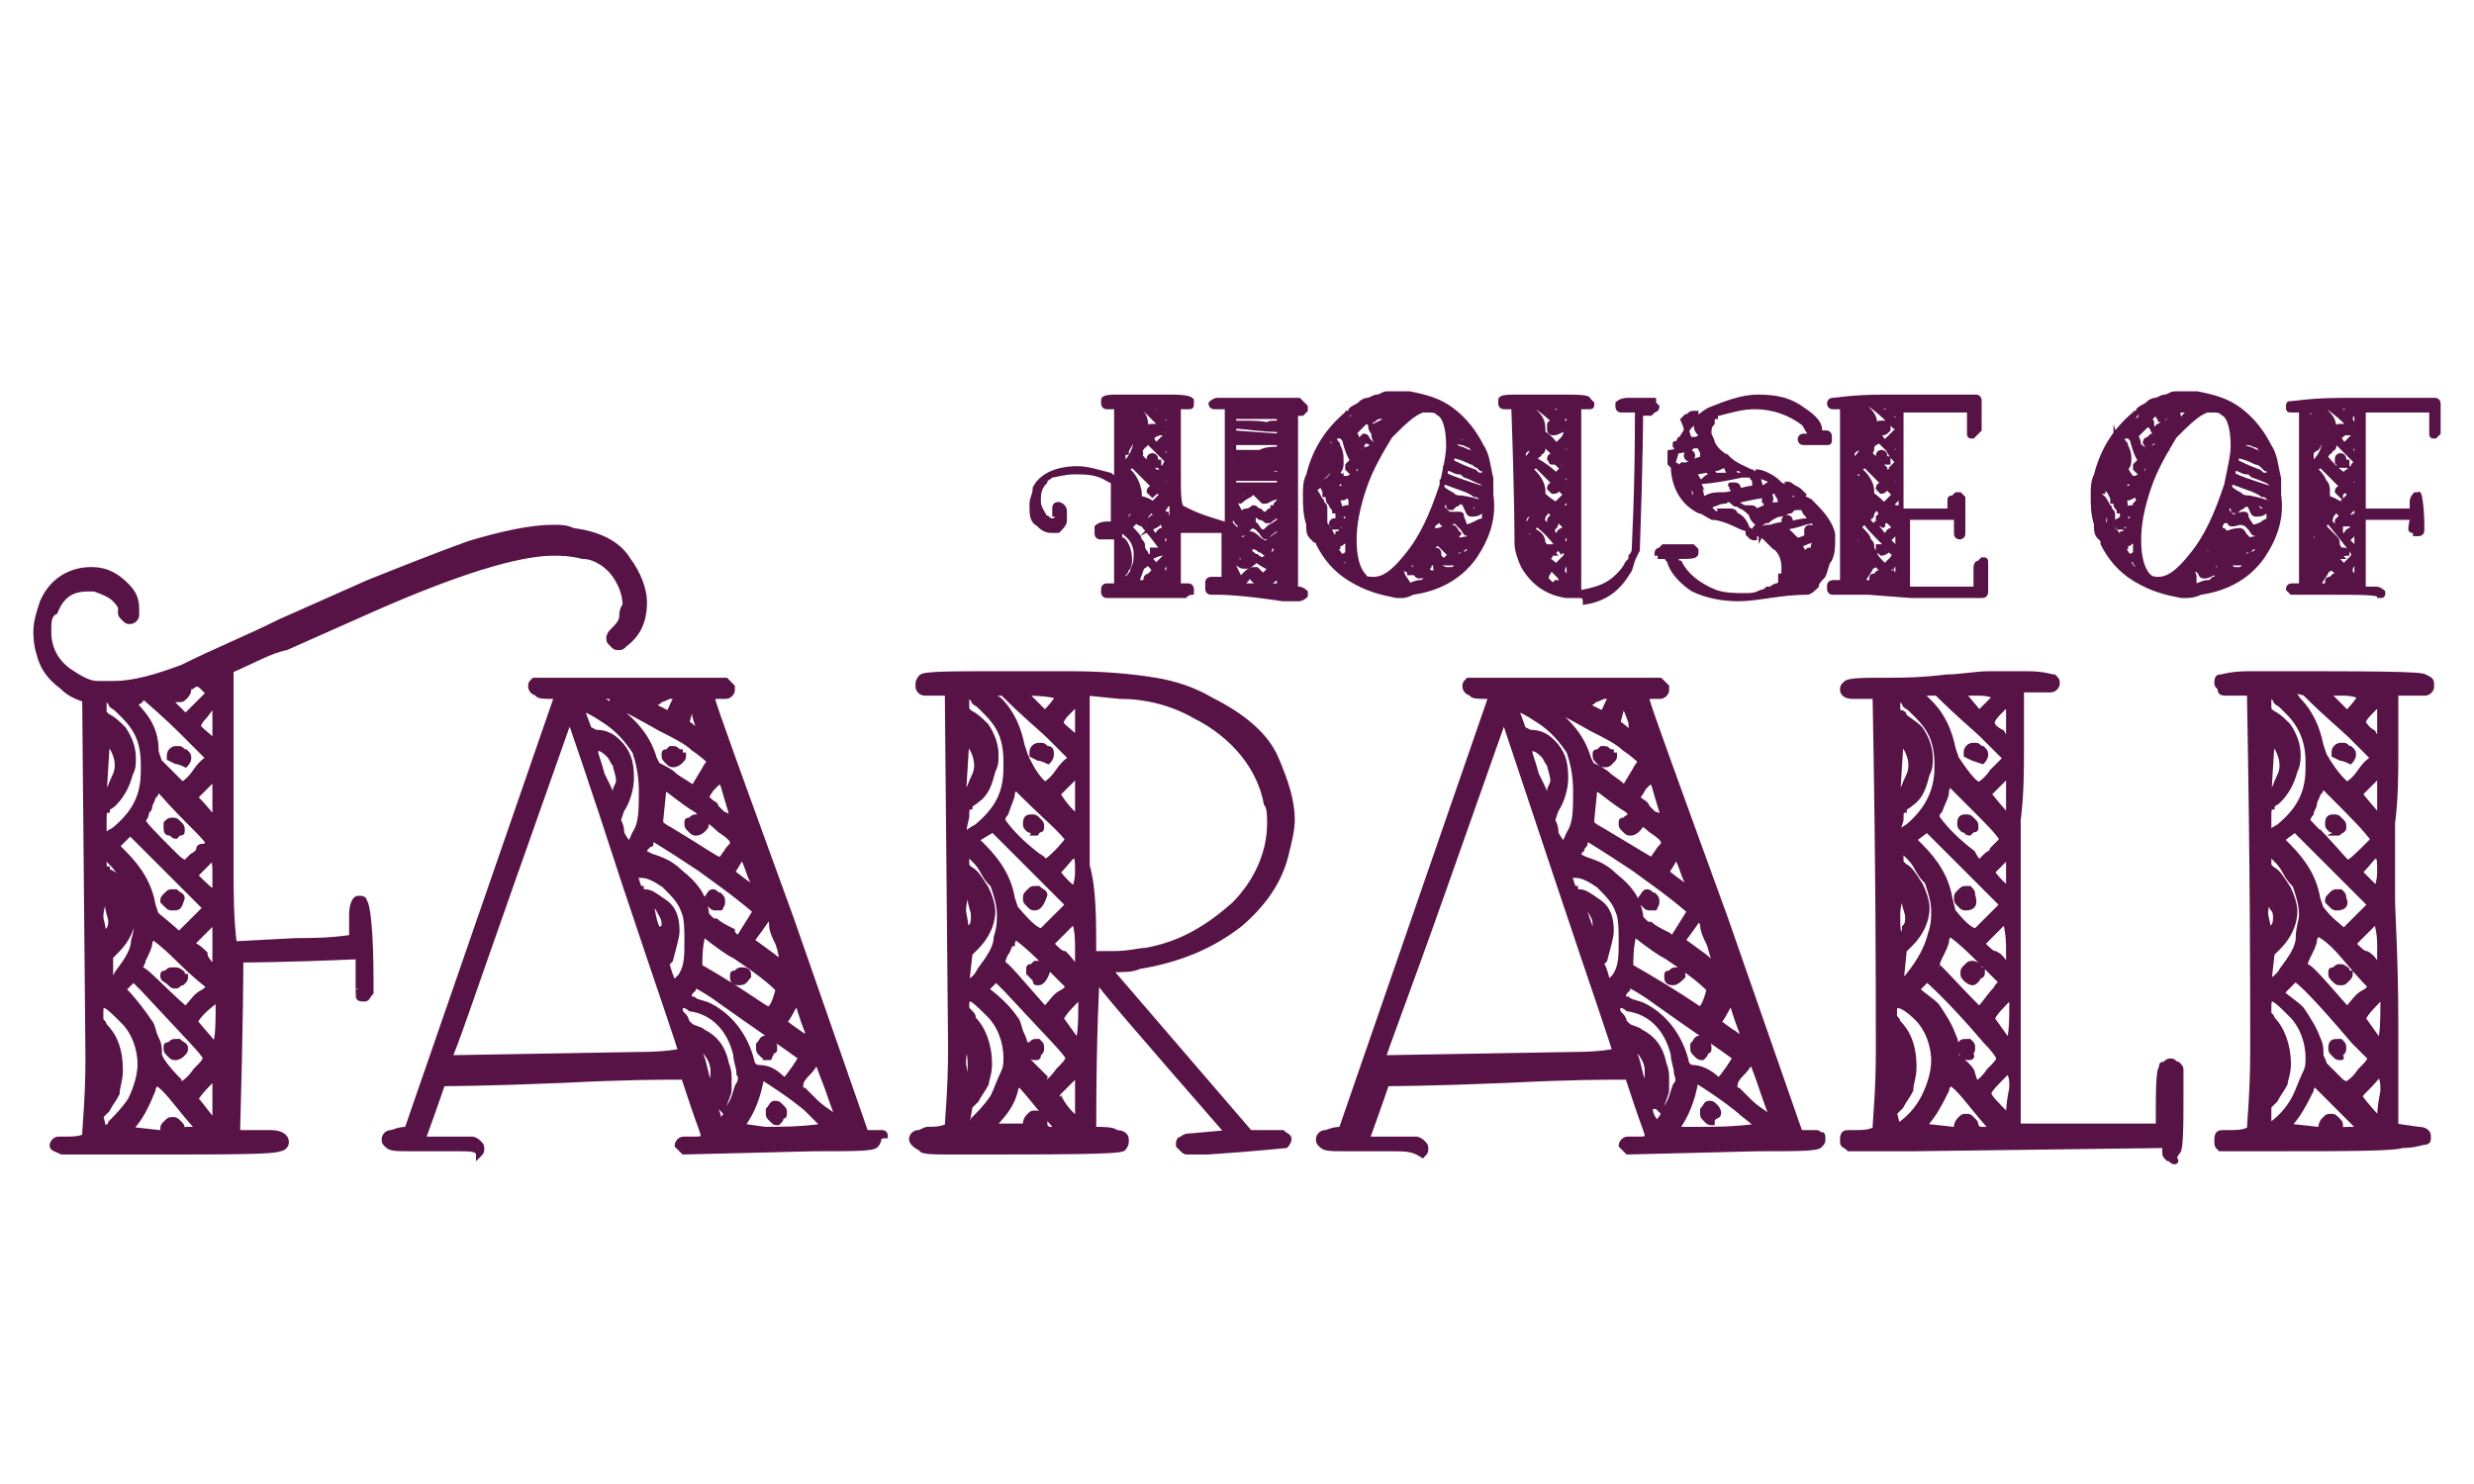 <?xml version="1.0" encoding="utf-8"?>
<!-- Generator: Adobe Illustrator 28.2.0, SVG Export Plug-In . SVG Version: 6.00 Build 0)  -->
<svg version="1.1" id="Layer_1" xmlns="http://www.w3.org/2000/svg" xmlns:xlink="http://www.w3.org/1999/xlink" x="0px" y="0px"
	 viewBox="0 0 76 45.6" style="enable-background:new 0 0 76 45.6;" xml:space="preserve">
<style type="text/css">
	.st0{fill:#571246;stroke:#571246;stroke-width:0.15;stroke-miterlimit:10;}
</style>
<g>
	<path class="st0" d="M37.4,18.2c-0.1,0-0.1,0-0.2,0c0,0-0.1,0-0.1-0.1c0,0,0,0,0-0.1c0,0,0,0,0-0.1c0-0.1,0.1-0.1,0.1-0.1
		c0.1,0,0.1,0,0.2,0h0.2v-1.5h-1.4V18c0.2,0,0.3,0,0.3,0c0.1,0,0.1,0.1,0.1,0.1c0,0.1,0,0.1,0,0.1s-0.1,0-0.2,0.1
		c-0.1,0-0.7,0-1.9,0c-0.3,0-0.5,0-0.5,0c-0.1,0-0.1-0.1-0.1-0.1v-0.1c0-0.1,0.1-0.1,0.1-0.1c0.2,0,0.3,0,0.3,0c0-0.1,0-0.5,0-1.5
		c-0.2,0-0.3,0-0.5,0c0,0-0.1,0-0.1-0.1s0-0.1,0-0.1c0-0.1,0-0.1,0-0.1s0.1-0.1,0.3-0.1h0.2c0-0.6,0-1,0-1.3l-0.2-0.1
		c-0.3-0.2-0.7-0.2-1-0.2c-0.3,0-0.6,0.1-0.7,0.1c-0.1,0.1-0.2,0.1-0.2,0.2c-0.2,0.2-0.2,0.4-0.2,0.6c0,0.2,0.1,0.3,0.2,0.5
		c0.1,0,0.1,0.1,0.2,0.1c0.1,0,0.1,0,0.1,0c0.1-0.1,0.1-0.1,0.1-0.1s0-0.1-0.1-0.1c0-0.1,0-0.1,0-0.1v-0.1c0-0.1,0.1-0.1,0.1-0.1
		c0.1,0,0.2,0.1,0.2,0.2V16c0,0.1-0.1,0.2-0.2,0.3c-0.1,0-0.1,0-0.2,0c-0.2,0-0.3-0.1-0.4-0.2c-0.2-0.1-0.2-0.3-0.2-0.6
		c0-0.2,0.1-0.3,0.1-0.5c0.2-0.4,0.7-0.6,1.3-0.6c0.3,0,0.6,0.1,1,0.2c0.1,0.1,0.2,0.1,0.2,0.1s0-0.2,0-0.5v-1.7c-0.2,0-0.3,0-0.3,0
		c-0.1,0-0.1-0.1-0.1-0.1c0-0.1,0-0.1,0-0.1c0-0.1,0.2-0.1,0.6-0.1c0.2,0,0.4,0,0.7,0c0.2,0,0.3,0,0.5,0c0.5,0,0.8,0,0.9,0.1v0.1
		c0,0.1,0,0.1-0.1,0.1c0,0-0.1,0-0.3,0V13c0,0.2,0,0.3,0,0.5c0,0.2,0,0.4,0,0.6s0,0.3,0,0.5c0,0.5,0,0.9,0.1,1l0.2,0.1
		c0.4,0.2,0.8,0.3,1.1,0.4h0.1c0-1.8,0-3,0-3.6c-0.2,0-0.3,0-0.4,0c-0.1,0-0.1-0.1-0.1-0.1s0.1-0.1,0.2-0.1c0.2,0,1,0,2.5,0l0.1,0.1
		l0.1,0.1v0.1l-0.1,0.1c0,0-0.1,0-0.2,0c0,2.4,0,4.2,0,5.4c0,0,0.1,0,0.1,0c0.1,0,0.2,0.1,0.2,0.1v0.1c0,0-0.1,0.1-0.2,0.1
		c-0.1,0-0.3,0-0.5,0C38.1,18.2,37.5,18.2,37.4,18.2z M34.5,14.3c0,0,0.1-0.1,0.1-0.1c0.2-0.2,0.3-0.5,0.3-0.7v-0.1
		c0-0.3-0.1-0.5-0.2-0.6c0,0-0.1-0.1-0.1-0.1c0,0-0.1,0-0.1-0.1c-0.1,0-0.1,0-0.1,0s0,0.1,0,0.1c0,0.1,0,0.1,0,0.1s0,0,0.1,0
		c0.1,0,0.1,0.1,0.2,0.2c0.1,0.1,0.1,0.2,0.1,0.3c0,0.1,0,0.1,0,0.2c-0.1,0.2-0.2,0.3-0.2,0.4c-0.1,0-0.1,0.1-0.1,0.1s0,0.1,0,0.1
		S34.5,14.3,34.5,14.3z M34.5,13.8L34.5,13.8c0.1-0.1,0.1-0.1,0.1-0.2c0.1-0.1,0.1-0.1,0.1-0.2c0-0.1-0.1-0.2-0.1-0.3L34.5,13.8
		L34.5,13.8z M34.5,16.2c0.1-0.1,0.1-0.1,0.2-0.2c0.1-0.2,0.2-0.3,0.2-0.5c0-0.1,0.1-0.2,0.1-0.3c0-0.1,0-0.2-0.1-0.3
		c0-0.1-0.1-0.1-0.1-0.2c-0.1,0-0.2-0.1-0.2-0.1c-0.1-0.1-0.1-0.1-0.1-0.1s0,0.1,0,0.1c0,0.1,0,0.1,0,0.1s0,0,0.1,0
		c0.1,0,0.1,0.1,0.2,0.2c0.1,0.1,0.1,0.2,0.1,0.3c0,0.2-0.1,0.3-0.2,0.5l-0.1,0.1V16.2z M34.5,15.5C34.5,15.5,34.5,15.5,34.5,15.5
		c0.1-0.1,0.1-0.2,0.1-0.2s0-0.1-0.1-0.2V15c0,0,0,0.1,0,0.2S34.5,15.5,34.5,15.5z M34.5,17.9c0.1-0.1,0.1-0.1,0.1-0.1
		c0.1-0.1,0.2-0.2,0.2-0.3c0.1-0.2,0.1-0.3,0.1-0.5c0-0.2-0.1-0.4-0.2-0.5s-0.2-0.2-0.3-0.2c0,0,0,0.1,0,0.1s0,0.1,0,0.1
		s0,0.1,0.1,0.1c0.1,0.1,0.2,0.3,0.2,0.6c0,0.1,0,0.2-0.1,0.3c0,0.1-0.1,0.1-0.1,0.2l-0.1,0.1V17.9z M34.5,17.4c0,0,0.1-0.1,0.1-0.2
		c0-0.1,0-0.2-0.1-0.2c0,0,0,0.1,0,0.2C34.5,17.3,34.5,17.4,34.5,17.4z M35.4,15.5c0,0,0.1-0.1,0.3-0.3l-0.9-0.9l-0.2,0.1l0.1,0.1
		c0.2,0.2,0.3,0.5,0.3,0.7v0.1C35.4,15.4,35.4,15.5,35.4,15.5z M35.5,17.4l0.2-0.2c0.1-0.1,0.1-0.1,0.1-0.2c0,0-0.2-0.3-0.7-0.9
		c-0.1,0-0.2-0.1-0.2-0.1l0,0l-0.1,0.1l-0.1,0.1c0.2,0.2,0.3,0.3,0.3,0.4c0.1,0.1,0.1,0.1,0.1,0.2s0.1,0.2,0.1,0.2
		c0,0.1,0,0.1,0.1,0.1C35.3,17.2,35.4,17.2,35.5,17.4L35.5,17.4z M35.5,13.7c0,0,0.1-0.1,0.2-0.2c0.1-0.1,0.2-0.2,0.2-0.2
		s0-0.1-0.1-0.1c-0.1-0.1-0.2-0.1-0.2-0.2c-0.1-0.1-0.3-0.3-0.6-0.6h-0.2l0.1,0.1c0.2,0.2,0.3,0.3,0.3,0.6v0.1
		C35.4,13.5,35.5,13.7,35.5,13.7z M35.6,17.9c0.1,0,0.1,0,0.1,0s-0.1-0.1-0.2-0.3s-0.2-0.3-0.3-0.3c0,0,0,0.1-0.1,0.1
		c-0.1,0.2-0.1,0.3-0.2,0.5h0.3c0,0,0,0,0-0.1c0,0,0-0.1,0.1-0.1l0.1-0.1c0,0,0.1,0,0.1,0.1s0.1,0.1,0.1,0.1v0.1H35.6z M35.5,16.5
		c0.1-0.1,0.1-0.2,0.2-0.2c0.1-0.1,0.1-0.1,0.1-0.1s-0.1-0.1-0.2-0.3c-0.2-0.2-0.3-0.3-0.3-0.3s0,0,0,0.1c0,0.1-0.1,0.1-0.1,0.2
		c-0.1,0.1,0,0.1-0.1,0.1C35,15.9,35.2,16.1,35.5,16.5z M35.5,14.6C35.5,14.6,35.6,14.6,35.5,14.6c0.1-0.1,0.1-0.1,0.1-0.1
		c0.1,0,0.1-0.1,0.1-0.1s0.1-0.1,0.1-0.1c0-0.1,0.1-0.1,0.1-0.1c-0.1-0.1-0.3-0.3-0.6-0.6c-0.1-0.1-0.1-0.1-0.1-0.1l0,0v0.1
		c0,0,0,0.1-0.1,0.1c0,0.1-0.1,0.1-0.1,0.1C35.1,14,35,14,35,14s0.2,0.2,0.5,0.5C35.5,14.6,35.5,14.6,35.5,14.6z M35.5,12.7
		c0.1-0.1,0.2-0.2,0.2-0.2c0-0.1-0.1,0-0.2,0h-0.2L35.5,12.7z M35.4,15.2L35.4,15.2l-0.1-0.1c0,0,0-0.1,0.1-0.1s0.1-0.1,0.1-0.1
		s0,0,0.1,0c0.1,0,0.1,0.1,0.1,0.1C35.5,15.1,35.4,15.2,35.4,15.2z M35.4,14.3C35.4,14.3,35.3,14.3,35.4,14.3l-0.1-0.1
		c0,0,0,0,0-0.1s0.1-0.1,0.1-0.1c0,0,0.1,0,0.1,0.1s0.1,0.1,0.1,0.1s0,0,0,0.1C35.5,14.2,35.4,14.2,35.4,14.3
		C35.4,14.2,35.4,14.3,35.4,14.3z M35.4,16.2L35.4,16.2L35.4,16.2c-0.1-0.1-0.1-0.1-0.1-0.1V16c0,0,0.1-0.1,0.1-0.1
		c0.1,0,0.1,0,0.1,0.1v0.1C35.6,16.1,35.6,16.1,35.4,16.2C35.5,16.1,35.4,16.2,35.4,16.2z M35.4,13.4C35.4,13.4,35.4,13.4,35.4,13.4
		c-0.1,0-0.1-0.1-0.1-0.1v-0.1c0-0.1,0-0.1,0.1-0.1c0,0,0,0,0.1,0c0,0,0.1,0,0.1,0.1l0.1,0.1C35.6,13.3,35.6,13.3,35.4,13.4
		C35.4,13.3,35.4,13.4,35.4,13.4z M35.4,17.1C35.4,17.1,35.4,17.1,35.4,17.1L35.4,17v-0.1h0.1h0.1c0.1,0,0.1,0.1,0.1,0.1
		S35.6,17,35.4,17.1C35.4,17,35.4,17.1,35.4,17.1z M36,15.9v-0.2c0-0.1,0-0.2,0-0.2s0-0.1,0-0.1c-0.2,0.1-0.2,0.2-0.3,0.3
		c0.1,0.1,0.1,0.1,0.2,0.1C35.8,15.8,35.8,15.9,36,15.9z M35.9,17.8v-0.4c0-0.1,0-0.1,0-0.2c-0.2,0.2-0.2,0.3-0.2,0.3
		s0.1,0.1,0.1,0.2L35.9,17.8z M35.9,14.1c0,0,0-0.2,0-0.5l-0.2,0.3C35.8,14,35.9,14.1,35.9,14.1z M35.9,16.9c0-0.1,0-0.3,0-0.6
		c-0.1,0.2-0.2,0.2-0.2,0.3L35.9,16.9z M35.9,15c0,0,0-0.1,0-0.2c0-0.1,0-0.2,0-0.2s-0.1,0.1-0.2,0.2C35.8,14.9,35.9,15,35.9,15z
		 M35.9,13.1c0,0,0-0.2,0-0.5l-0.1,0.2c-0.1,0.1-0.1,0.1-0.1,0.1s0,0.1,0.1,0.1C35.8,13.1,35.9,13.1,35.9,13.1z M36.6,16.2l-0.2-0.1
		c-0.1,0-0.2-0.1-0.3-0.2c0,0.1,0,0.2,0,0.2L36.6,16.2L36.6,16.2z M39.3,13.4v-0.2c-0.6,0-1-0.1-1.4-0.1v0.2L39.3,13.4L39.3,13.4z
		 M39.3,13.8v-0.1c0-0.1,0-0.1,0-0.1s-0.2,0-0.6,0s-0.6,0-0.8,0c0,0.1,0,0.2,0,0.2s0,0.1,0.1,0.1s0.3,0,0.7,0
		C38.9,13.8,39.1,13.8,39.3,13.8z M38.2,14.2c0.1,0,0.5,0,1,0c0-0.1,0-0.1,0-0.1l0,0c-0.1,0-0.5,0-1.4,0v0.2
		C38,14.2,38.1,14.2,38.2,14.2z M39.3,14.6v-0.2h-1.4c0,0.1,0,0.1,0,0.1c0.1,0,0.4,0,1,0L39.3,14.6L39.3,14.6z M39.3,14.9v-0.2
		c-0.7,0-1.2,0-1.4,0c0,0.1,0,0.1,0,0.2C37.9,14.9,38.3,14.9,39.3,14.9z M38.1,15.8c0,0,0.1-0.1,0.2-0.1s0.2-0.1,0.2-0.1
		c0.1,0,0.1,0.1,0.2,0.1c0.1,0.1,0.1,0.1,0.1,0.1s0,0,0.1,0c0,0,0.1-0.1,0.1-0.1c0.1,0,0.1-0.1,0.1-0.1c0.1,0,0.1-0.1,0.1-0.1
		s0.1-0.1,0.1-0.1c0-0.2,0-0.2,0-0.2s-0.1,0.1-0.2,0.1c-0.2,0.1-0.2,0.1-0.2,0.1h-0.1c-0.1-0.1-0.1-0.1-0.2-0.2
		c-0.1-0.1-0.1-0.1-0.1-0.1l0,0c0,0,0,0-0.1,0.1c-0.2,0.1-0.3,0.2-0.3,0.2c-0.1,0-0.1-0.1-0.2-0.1c-0.2-0.2-0.2-0.2-0.2-0.2
		s0,0.1,0,0.1c0,0.1,0,0.1,0,0.1s0.1,0.1,0.2,0.1C38.1,15.7,38.1,15.8,38.1,15.8z M38.9,16.3c0,0,0.1-0.1,0.1-0.1s0.2-0.1,0.3-0.2
		v-0.2c-0.2,0.1-0.3,0.2-0.3,0.2C38.9,16,38.9,16,38.9,16s-0.1-0.1-0.2-0.1c-0.1-0.1-0.1-0.1-0.1-0.1s0,0-0.1,0.1
		c-0.2,0.1-0.3,0.2-0.3,0.2h-0.1c-0.1,0-0.1-0.1-0.2-0.2l-0.1-0.1c0,0,0,0.1,0,0.3l0.2,0.2l0.1-0.1c0.2-0.2,0.3-0.2,0.3-0.2
		c0,0,0.1,0,0.1,0.1c0.1,0,0.1,0.1,0.2,0.2S38.9,16.3,38.9,16.3z M38.9,16.7c0.2-0.2,0.4-0.3,0.4-0.3v-0.1v-0.1
		c-0.2,0.1-0.3,0.2-0.3,0.2l-0.1,0.1c-0.1,0-0.1-0.1-0.2-0.2c-0.1-0.1-0.1-0.1-0.1-0.1s-0.1,0-0.1-0.1l-0.2,0.2
		c-0.1,0.1-0.1,0.1-0.2,0.1c0,0-0.1-0.1-0.2-0.2c0,0.1,0,0.2,0,0.2l0,0c0,0,0.1,0.1,0.3,0.2c0.1-0.1,0.2-0.2,0.2-0.2
		c0.1,0,0.2,0.1,0.3,0.2L38.9,16.7z M38.1,17.3c0.1-0.1,0.2-0.2,0.2-0.2c0.1-0.1,0.1-0.1,0.1-0.1c0.1,0,0.1,0.1,0.2,0.1
		c0.1,0.1,0.2,0.1,0.2,0.1s0.1-0.1,0.2-0.1c0.2-0.1,0.2-0.2,0.2-0.2c0,0,0-0.1,0-0.2c-0.1,0.1-0.2,0.1-0.2,0.2
		C39,17,38.9,17,38.9,17c-0.1,0-0.1-0.1-0.2-0.1c-0.1-0.1-0.2-0.1-0.2-0.1s-0.1,0-0.1,0.1c-0.1,0.1-0.2,0.2-0.2,0.2
		c-0.1,0-0.1,0-0.2-0.1c0-0.1-0.1-0.1-0.1-0.1s0,0.1,0,0.2L38.1,17.3z M38.1,17.8c0.1-0.1,0.1-0.1,0.2-0.2c0.1-0.1,0.2-0.1,0.2-0.1
		h0.1c0,0,0.1,0.1,0.2,0.2c0.1-0.1,0.1-0.1,0.1-0.1c0.1-0.1,0.1-0.1,0.1-0.1c0.1-0.1,0.1-0.1,0.1-0.1c0.1-0.1,0.1-0.1,0.1-0.1
		s0-0.1,0.1-0.1v-0.1c0-0.1,0-0.1,0-0.1s0,0-0.1,0.1c-0.1,0.1-0.2,0.2-0.2,0.2c-0.1,0.1-0.1,0.1-0.1,0.1s-0.2-0.1-0.3-0.2
		c-0.2,0.2-0.3,0.2-0.3,0.2h-0.1c-0.1,0-0.2-0.1-0.3-0.2v0.2L38.1,17.8z M37.8,18c0.1,0,0.3,0,0.9,0c-0.1-0.1-0.1-0.1-0.2-0.2
		s-0.1-0.1-0.1-0.1s-0.1,0-0.1,0.1c-0.1,0.1-0.1,0.1-0.1,0.1c-0.1,0-0.1,0.1-0.1,0.1h-0.1c-0.1,0-0.1,0-0.2-0.1
		c-0.1-0.1-0.1-0.1-0.1-0.1c0-0.1,0,0,0,0S37.9,17.9,37.8,18C37.8,17.9,37.8,18,37.8,18L37.8,18z M39.3,13v-0.2c-0.1,0-0.2,0-0.4,0
		c-0.6,0-1,0-1,0s0,0,0,0.1V13c0.7,0,1,0,1.1,0.1C38.9,13,39,13,39.3,13z M37.8,12.6c0.2,0,0.6,0,1.4,0v-0.1c-0.9,0-1.3,0-1.4,0
		V12.6z M38.2,15.3L38.2,15.3c0.1-0.1,0.1-0.1,0.1-0.1c0.1,0,0.1-0.1,0.1-0.1c-0.2,0-0.3,0-0.4,0c0,0,0,0,0.1,0.1
		C38.1,15.2,38.1,15.2,38.2,15.3z M38.9,15.3l0.2-0.2h-0.3C38.9,15.3,38.9,15.3,38.9,15.3L38.9,15.3z M38.9,18c0.1,0,0.1,0,0.2,0
		c0.1,0,0.1,0,0.2,0c0-0.2,0-0.3,0-0.3S39.1,17.8,38.9,18C38.9,18,38.9,18,38.9,18z"/>
	<path class="st0" d="M43.1,18.3c-0.1,0-0.1,0-0.2,0c-0.5-0.1-0.9-0.2-1.4-0.5s-0.8-0.7-1-1.1c0-0.1-0.1-0.1-0.1-0.1l-0.1-0.1
		c-0.1-0.1-0.1-0.2-0.1-0.4c-0.1-0.3-0.1-0.6-0.1-0.9c0-0.2,0-0.4,0.1-0.6c0.2-0.8,0.6-1.4,1.2-1.9c0.1,0,0.1-0.1,0.1-0.1l0,0
		c0.1-0.1,0.2-0.1,0.3-0.2c0.1-0.1,0.2-0.1,0.2-0.1c0.1,0,0.2-0.1,0.3-0.1s0.2-0.1,0.3-0.1c0.1,0,0.3,0,0.5,0c0.1,0,0.2,0,0.2,0
		c0.5,0.1,0.9,0.2,1.3,0.5c0.4,0.3,0.7,0.7,0.9,1.1c0.2,0.3,0.2,0.6,0.3,1c0,0.1,0,0.3,0,0.5c0.1,0.7-0.1,1.3-0.5,1.9
		c-0.5,0.7-1.2,1-1.9,1.1C43.2,18.3,43.1,18.3,43.1,18.3z M40.4,15c0,0,0.1,0,0.1-0.1c0.3-0.1,0.5-0.3,0.6-0.7c0-0.1,0-0.1,0-0.2
		c0-0.2-0.1-0.3-0.2-0.6c-0.1,0.1-0.1,0.1-0.1,0.2c0,0,0,0.1,0.1,0.1C41,13.9,41,14,41,14.1c0,0.1-0.1,0.3-0.1,0.3
		c-0.1,0.1-0.2,0.2-0.3,0.3h-0.1C40.4,14.8,40.4,14.9,40.4,15L40.4,15z M40.5,16.2C40.5,16.2,40.5,16.1,40.5,16.2
		c0-0.1,0.1-0.1,0.1-0.1c0-0.1,0-0.1,0-0.1c0-0.1,0-0.2,0-0.2c0-0.1-0.1-0.1-0.1-0.2c0,0,0-0.1-0.1-0.1l0,0l0,0c0,0.1,0,0.2,0.1,0.3
		C40.5,15.9,40.5,16.1,40.5,16.2L40.5,16.2z M40.5,14.6C40.5,14.6,40.5,14.6,40.5,14.6c0.2-0.2,0.2-0.3,0.2-0.5c0-0.1,0-0.1,0-0.2
		l0,0c0,0-0.1,0.1-0.1,0.2C40.5,14.4,40.5,14.5,40.5,14.6L40.5,14.6z M41,16.5c0,0,0.1,0,0.1-0.1c0.1,0,0.1-0.1,0.1-0.1
		c0.1,0,0.1,0,0.1-0.1l0,0c0,0-0.1-0.1-0.1-0.2c0-0.1-0.1-0.1-0.1-0.1c0-0.1,0-0.1,0-0.1s0-0.1-0.1-0.1c0-0.1-0.1-0.1-0.1-0.2
		c-0.1-0.1-0.1-0.1-0.1-0.2c0-0.1-0.1-0.1-0.1-0.1s0,0,0-0.1c-0.1-0.2-0.1-0.2-0.1-0.2s0,0-0.1-0.1l0,0c0,0-0.1,0-0.1,0.1
		c-0.1,0-0.1,0-0.1,0.1c0,0.1,0,0,0.1,0.1c0.1,0.1,0.1,0.2,0.2,0.3c0,0.1,0.1,0.1,0.1,0.2c0,0.3,0,0.5,0,0.5
		C40.9,16.3,40.9,16.5,41,16.5C40.9,16.5,40.9,16.5,41,16.5z M40.7,16.7L40.7,16.7c0-0.1,0-0.1-0.1-0.1c-0.1-0.1,0-0.1-0.1-0.1
		c-0.1-0.1-0.1-0.1-0.1-0.1l0,0c0,0,0,0.1,0.1,0.2C40.7,16.7,40.7,16.7,40.7,16.7z M41,16.2C41,16.2,40.9,16.2,41,16.2l-0.1-0.1
		c0,0,0-0.1,0.1-0.1L41,16c0,0,0.1,0,0.1,0.1l0.1,0.1C41.1,16.1,41.1,16.2,41,16.2C41,16.2,41,16.2,41,16.2z M41.2,15.7
		C41.2,15.7,41.2,15.6,41.2,15.7c0.1-0.1,0.1-0.1,0.2-0.1c0.1,0,0.1-0.1,0.1-0.1c0-0.1,0-0.1,0-0.1l0,0c0-0.1-0.1-0.2-0.2-0.5
		c-0.1-0.1-0.1-0.2-0.1-0.2l0,0c-0.1,0.1-0.1,0.2-0.2,0.3C41.1,15.4,41.2,15.7,41.2,15.7z M41.2,17.1c0,0,0.1,0,0.2-0.1
		c0-0.1,0-0.2,0-0.3s0-0.1,0-0.1s-0.1,0-0.2,0.1c-0.1,0-0.1,0.1-0.1,0.1c0,0,0,0-0.1,0l0,0v0.1C41.1,16.9,41.1,17,41.2,17.1
		L41.2,17.1z M41.4,14.7l0.2-0.1c0.2-0.1,0.2-0.1,0.2-0.1c0-0.1-0.1-0.2-0.2-0.3c-0.1-0.1-0.2-0.3-0.3-0.7c-0.1-0.1-0.1-0.1-0.1-0.1
		s-0.1,0-0.1,0c-0.1,0-0.1,0-0.1,0v0.1c0,0.1,0.1,0.1,0.1,0.2c0.1,0.2,0.1,0.3,0.1,0.5c0,0.1,0,0.2-0.1,0.3c0.1,0.2,0.1,0.2,0.1,0.2
		C41.4,14.7,41.4,14.7,41.4,14.7z M41.2,15.3c-0.1,0-0.1,0-0.1-0.1v-0.1c0,0,0-0.1,0.1-0.1h0.1c0.1,0,0.1,0.1,0.1,0.1v0.1
		C41.3,15.3,41.3,15.3,41.2,15.3z M41.1,13.3c0,0,0.1,0,0.1-0.1c0.1-0.1,0.2-0.1,0.2-0.2c0.1-0.1,0.2-0.2,0.2-0.3c0,0,0,0,0-0.1
		c0,0-0.1,0.1-0.2,0.1C41.4,13,41.3,13.1,41.1,13.3L41.1,13.3z M41.5,17.5L41.5,17.5L41.5,17.5c0-0.1,0-0.1-0.1-0.2
		c0-0.1-0.1-0.1-0.1-0.1l0,0c0,0,0,0-0.1,0h-0.1c0,0.1,0.1,0.1,0.1,0.1C41.4,17.5,41.4,17.5,41.5,17.5z M41.4,16.1c0,0,0-0.1,0-0.1
		c0-0.1,0-0.1,0-0.2c0-0.1,0-0.1,0-0.1l0,0c0,0-0.1,0-0.1,0.1c-0.1,0-0.1,0.1-0.1,0.1s0,0.1,0.1,0.1C41.4,16,41.4,16.1,41.4,16.1z
		 M41.5,14.5L41.5,14.5l-0.1-0.1v-0.1l0.1-0.1c0,0,0.1,0,0.1,0.1V14.5C41.5,14.4,41.5,14.4,41.5,14.5C41.5,14.4,41.5,14.4,41.5,14.5
		L41.5,14.5z M41.8,13.9C41.8,13.9,41.8,13.9,41.8,13.9c0.1-0.1,0.2-0.1,0.2-0.1c0.1,0,0.1-0.1,0.2-0.1s0.1-0.1,0.1-0.1
		s-0.1-0.1-0.1-0.3c-0.1-0.1-0.1-0.2-0.1-0.3c0-0.1-0.1-0.1-0.1-0.1s-0.1,0.1-0.1,0.1c-0.1,0.1-0.1,0.1-0.2,0.2
		c-0.1,0.1-0.1,0.1-0.1,0.1s0.1,0.1,0.1,0.3C41.7,13.8,41.8,13.9,41.8,13.9z M41.6,15.1c0,0,0-0.1,0.1-0.1c0.1-0.1,0-0.1,0-0.1l0,0
		h-0.1c-0.1,0-0.1,0.1-0.1,0.1s0,0.1,0.1,0.1C41.6,15.1,41.6,15.1,41.6,15.1z M42.2,17.8c0.3,0,0.6-0.2,1-0.7
		c0.5-0.6,0.8-1.3,1.1-2.2c0.1-0.5,0.2-0.9,0.2-1.2c0-0.5-0.1-0.9-0.3-1c-0.1-0.1-0.2-0.1-0.3-0.1c-0.1,0-0.1,0-0.2,0
		c-0.3,0.1-0.6,0.4-1,0.8c-0.3,0.5-0.6,1-0.8,1.6c-0.2,0.6-0.3,1.1-0.3,1.6c0,0.5,0.1,0.9,0.3,1.1C41.9,17.8,42.1,17.8,42.2,17.8z
		 M41.8,13.7C41.8,13.7,41.8,13.7,41.8,13.7l-0.1-0.1c0,0,0-0.1,0.1-0.1l0.1-0.1c0,0,0.1,0,0.1,0.1l0.1,0.1
		C41.9,13.5,41.9,13.6,41.8,13.7C41.9,13.7,41.8,13.7,41.8,13.7z M41.9,14.3c0,0,0-0.1,0.1-0.1c0-0.1,0.1-0.1,0.1-0.1l0,0
		c0,0-0.1,0-0.1,0.1c-0.1,0-0.1,0.1-0.1,0.1C41.9,14.2,41.9,14.3,41.9,14.3z M42.2,13.1l0.4-0.2c-0.1-0.2-0.1-0.2-0.2-0.3
		c-0.1-0.1,0-0.1-0.1-0.1c0,0-0.1,0-0.1,0.1c-0.1,0-0.1,0.1-0.1,0.1l-0.1,0.1C42,12.7,42,12.8,42,12.8s0,0,0,0.1
		c0,0.1,0.1,0.1,0.1,0.1S42.1,13.1,42.2,13.1C42.2,13.1,42.2,13.1,42.2,13.1L42.2,13.1z M42.2,12.9C42.2,12.9,42.2,12.9,42.2,12.9
		l-0.1-0.1c0,0,0,0,0-0.1c0-0.1,0.1-0.1,0.1-0.1c0.1,0,0.1,0,0.1,0.1l0.1,0.1C42.3,12.8,42.3,12.8,42.2,12.9
		C42.3,12.9,42.3,12.9,42.2,12.9z M42.3,13.5c0,0,0.1-0.1,0.1-0.1c0.1-0.1,0.2-0.2,0.2-0.2s-0.1,0-0.2,0.1c-0.1,0.1-0.2,0.1-0.2,0.1
		C42.2,13.4,42.2,13.4,42.3,13.5C42.3,13.5,42.3,13.5,42.3,13.5z M42.5,18C42.6,18,42.6,18,42.5,18C42.6,18,42.5,18,42.5,18
		C42.5,18,42.5,18,42.5,18C42.5,18,42.5,18,42.5,18L42.5,18z M42.7,12.5c0.1-0.1,0.2-0.1,0.2-0.1l0,0C42.7,12.5,42.6,12.5,42.7,12.5
		C42.6,12.5,42.6,12.5,42.7,12.5C42.6,12.5,42.6,12.5,42.7,12.5L42.7,12.5z M43,18.1L43,17.9c-0.1-0.1-0.1-0.2-0.1-0.2l0,0
		c0,0-0.1,0.1-0.1,0.1c0.1,0.1,0.1,0.1,0.1,0.1l0.1,0.1C42.9,18.1,42.9,18.1,43,18.1z M42.9,12.9c0,0,0.1,0,0.1-0.1
		c0-0.1,0.1-0.1,0.2-0.2c0.1-0.1,0.1-0.1,0.1-0.1l0,0c0,0-0.1,0.1-0.2,0.1c-0.2,0.1-0.2,0.1-0.2,0.1S42.8,12.8,42.9,12.9
		C42.8,12.9,42.9,12.9,42.9,12.9z M43.3,18c0.2-0.1,0.3-0.1,0.3-0.1c0.1,0,0.1,0,0.2-0.1c0.1,0,0.1,0,0.1-0.1v-0.1
		c0-0.1-0.1-0.1-0.1-0.1h-0.1c-0.1,0-0.1,0-0.2,0.1c-0.1,0-0.1,0-0.1,0c-0.1,0-0.1,0-0.1,0c0-0.1-0.1-0.1-0.1-0.1
		c-0.1-0.1-0.1-0.2-0.1-0.2c-0.1,0.1-0.1,0.1-0.1,0.1l0.1,0.3C43.3,18,43.3,18,43.3,18L43.3,18z M44.2,17.8c0,0,0.1-0.1,0.2-0.1
		h-0.1c-0.1,0-0.1,0-0.1-0.1c-0.1-0.1-0.1-0.1-0.1-0.2c0-0.1,0-0.1-0.1-0.1c0,0-0.1,0-0.1,0.1c-0.1,0.1-0.2,0.1-0.2,0.1
		c-0.1,0-0.1,0-0.1,0s-0.1-0.1-0.1-0.1s-0.1-0.1-0.1-0.2c-0.1,0.1-0.1,0.1-0.1,0.1c-0.1,0,0,0,0,0.1c0,0,0,0.1,0.1,0.1
		c0.1,0.1,0.1,0.1,0.1,0.1s0,0.1,0.1,0.1c0.1,0,0.1,0,0.3-0.1c0.1,0,0.1,0,0.1,0c0.1,0,0.1,0,0.1,0.1C44,17.6,44.1,17.7,44.2,17.8
		C44.1,17.8,44.2,17.8,44.2,17.8z M44.4,17.5c0.1,0,0.1,0,0.2,0c0.1,0,0.1-0.1,0.2-0.1c0.1-0.1,0.1-0.1,0.1-0.1l0,0c0,0-0.1,0-0.2,0
		c-0.1,0-0.1,0-0.2,0c-0.1,0-0.1,0-0.1,0s-0.1-0.1-0.1-0.1c-0.1-0.1-0.1-0.1-0.1-0.2c0-0.1-0.1-0.1-0.1-0.1s-0.1,0-0.2,0.1H44h-0.1
		h-0.1c-0.1,0-0.1-0.1-0.1-0.1c0,0-0.1-0.1-0.1-0.2c-0.1,0.1-0.1,0.2-0.1,0.2s0.1,0.1,0.1,0.2c0,0,0.1,0,0.2-0.1C44,17,44,17,44,17
		c0.1,0,0.1,0,0.1,0.1c0,0,0.1,0.1,0.1,0.2v0.1C44.4,17.5,44.4,17.5,44.4,17.5z M44.6,17.1h0.2C45,17,45.1,17,45.1,17
		c0-0.1,0.1-0.1,0.1-0.2l0,0h-0.1c-0.1,0-0.1,0-0.2,0.1c-0.1,0-0.1,0-0.2,0.1h-0.1h-0.1c-0.1-0.1-0.1-0.1-0.2-0.2
		c-0.1-0.1-0.1-0.1-0.1-0.1s-0.1,0-0.2,0.1c-0.1,0.1-0.2,0.1-0.2,0.1c0,0-0.1-0.1-0.2-0.1c-0.1,0.1-0.1,0.2-0.1,0.2s0.1,0.1,0.1,0.1
		l0.1,0.1c0.2-0.1,0.3-0.1,0.4-0.1c0.1,0,0.1,0.1,0.2,0.2C44.6,17,44.6,17,44.6,17.1C44.6,17.1,44.6,17.1,44.6,17.1z M44.8,16.6
		l0.6-0.1c0.1-0.1,0.1-0.2,0.1-0.2l0,0c0,0-0.2,0.1-0.3,0.1c-0.1,0-0.1,0-0.1,0c-0.1,0-0.1-0.1-0.2-0.2L44.7,16
		c-0.2,0.1-0.3,0.1-0.3,0.1c-0.1,0-0.1,0-0.1-0.1h-0.1C44,16.1,44,16.2,44,16.2s0,0.1,0.1,0.1h0.1c0.2-0.1,0.4-0.1,0.4-0.1
		c0.1,0,0.1,0.1,0.2,0.2C44.7,16.5,44.8,16.6,44.8,16.6z M45,16.2c0,0,0.1,0,0.3-0.1c0.2-0.1,0.2-0.1,0.3-0.1v-0.1
		c0-0.1,0-0.1,0-0.1v-0.1c0,0-0.1,0-0.1,0c-0.1,0.1-0.2,0.1-0.3,0.1c-0.1,0-0.1-0.1-0.2-0.3c-0.1-0.1-0.1-0.1-0.1-0.1
		c-0.1,0-0.1,0.1-0.2,0.1c-0.1,0.1-0.1,0.1-0.1,0.1c-0.1,0-0.1,0-0.1-0.1l-0.1-0.1c0,0-0.1,0.1-0.1,0.2l0.1,0.1
		c0.1,0.1,0.1,0.1,0.1,0.1c0.2,0,0.3,0,0.3,0c0.1,0,0.1,0,0.1,0.1C45,16.1,45,16.2,45,16.2z M44.5,15.4c0.1,0,0.1,0,0.2-0.1l0,0
		c0,0,0,0-0.1,0c0,0-0.1,0-0.1-0.1c-0.1,0-0.1-0.1-0.1-0.1l0,0v0.1C44.4,15.4,44.4,15.4,44.5,15.4C44.4,15.4,44.4,15.4,44.5,15.4
		L44.5,15.4z M45.6,15.5c0,0,0-0.1,0-0.1c0-0.1,0-0.1-0.1-0.1c-0.1-0.1-0.1-0.1-0.2-0.1c0,0-0.1-0.1-0.4-0.2
		c-0.3-0.1-0.5-0.2-0.6-0.2l0,0v0.1v0.1c0,0,0.1,0.1,0.3,0.2c0.1,0.1,0.2,0.1,0.3,0.1C45.5,15.4,45.6,15.5,45.6,15.5z M44.6,13
		L44.6,13L44.6,13c-0.1-0.1-0.1-0.1-0.2-0.1l0,0c0,0,0,0.1,0.1,0.1C44.6,13,44.6,13,44.6,13z M45.6,15.1
		C45.6,15.1,45.6,15,45.6,15.1c0-0.1,0-0.1,0-0.2c0,0-0.1-0.1-0.1-0.1c-0.1,0-0.2-0.1-0.5-0.2c-0.1-0.1-0.1-0.1-0.2-0.1
		c-0.1,0-0.2-0.1-0.3-0.1c-0.1,0-0.1,0-0.1,0l0,0c0,0,0,0.1,0,0.1c0,0,0,0,0,0.1c0.2,0.1,0.5,0.2,0.8,0.3C45.5,15,45.6,15,45.6,15.1
		L45.6,15.1z M45.2,13.7L45.2,13.7c0,0-0.1-0.1-0.1-0.2c-0.3-0.1-0.5-0.2-0.5-0.2l0,0v0.1c0,0.1,0.1,0.1,0.1,0.1
		c0,0,0.1,0.1,0.2,0.1C45.1,13.6,45.1,13.7,45.2,13.7z M45.6,14.6L45.6,14.6c0,0,0-0.1,0-0.1c0-0.1,0-0.1-0.1-0.1
		c0,0-0.1-0.1-0.1-0.1c-0.1,0-0.1-0.1-0.2-0.1c-0.4-0.2-0.6-0.2-0.6-0.2l0,0c0,0,0,0.1,0,0.2c0.4,0.2,0.7,0.3,0.7,0.3
		c0.1,0.1,0.1,0.1,0.2,0.1C45.5,14.6,45.6,14.6,45.6,14.6z M45.4,14.1L45.4,14.1c0-0.1,0-0.1-0.1-0.2v-0.1c0,0-0.1,0-0.1-0.1
		c-0.1,0-0.2-0.1-0.3-0.1c-0.2-0.1-0.2-0.1-0.2-0.1s0,0,0,0.1c0,0.1,0,0.1,0,0.1s0.1,0.1,0.2,0.1c0.2,0.1,0.3,0.1,0.4,0.2
		C45.4,14.1,45.4,14.1,45.4,14.1z M45.2,15.7c0,0,0.1,0,0.1,0c0.1,0,0.1,0,0.1-0.1c0,0-0.1-0.1-0.3-0.2
		C45.1,15.5,45.2,15.5,45.2,15.7C45.2,15.7,45.2,15.7,45.2,15.7z"/>
	<path class="st0" d="M48.5,18.3c-0.2,0-0.3,0-0.4,0c-0.6-0.1-1-0.4-1.3-0.9c-0.1-0.2-0.2-0.5-0.2-0.7c0-0.1,0-1.5-0.1-4.2
		c-0.2,0-0.3,0-0.3,0c-0.1,0-0.1-0.1-0.1-0.1s0-0.1,0-0.1c0-0.1,0.2-0.1,0.6-0.1c0.1,0,0.3,0,0.7,0c0.2,0,0.3,0,0.5,0
		c0.6,0,0.9,0,0.9,0.1l0.1,0.1c0,0.1,0,0.1-0.1,0.1c0,0-0.1,0-0.3,0V13c0,0.1,0,0.2,0,0.2c0,0.2,0,0.5,0,0.9c0,0.2,0,0.4,0,0.6
		s0,0.3,0,0.4s0,0.3,0,0.6c0,0.3,0,0.7,0,1.1v1.4h0.1c0.5-0.1,0.8-0.2,1.1-0.5c0.1-0.1,0.2-0.2,0.3-0.4c0.1-0.1,0.1-0.1,0.1-0.2
		c0.1-0.1,0.1-0.2,0.1-0.2c0-0.2,0.1-1.6,0.1-4.3c-0.3,0-0.5,0-0.5,0c-0.1,0-0.1-0.1-0.1-0.1c0-0.1,0-0.1,0-0.1c0,0,0.1-0.1,0.3-0.1
		c0.1,0,0.3,0,0.8,0v0.1l0.1,0.1c0,0,0,0.1-0.1,0.1l-0.1,0.1c0,0-0.1,0-0.2,0h-0.1c0,0,0,1.4-0.1,4.2l-0.1,0.2
		c-0.1,0.2-0.1,0.4-0.2,0.5c-0.3,0.5-0.7,0.8-1.3,0.9C48.7,18.3,48.6,18.3,48.5,18.3z M46.8,14.2c0,0,0.1-0.1,0.1-0.1
		c0.2-0.2,0.3-0.5,0.3-0.7l0,0c0-0.3-0.1-0.5-0.2-0.6L47,12.7c-0.1,0-0.1-0.1-0.1-0.1s-0.1,0-0.1,0s0,0.1,0,0.1c0,0.1,0,0.1,0,0.1
		s0,0,0.1,0S47,12.9,47,13c0.1,0.1,0.1,0.2,0.1,0.3c0,0.1,0,0.1,0,0.2c-0.1,0.2-0.1,0.3-0.2,0.3c-0.1,0.1-0.1,0.1-0.1,0.1
		c0,0,0,0,0,0.1v0.1C46.8,14.2,46.8,14.2,46.8,14.2z M46.8,13.8L46.8,13.8c0.1-0.1,0.1-0.1,0.1-0.2c0.1-0.1,0.1-0.1,0.1-0.2
		c0-0.1-0.1-0.2-0.1-0.3L46.8,13.8L46.8,13.8z M46.8,16.1L46.8,16.1C47,16.1,47,16,47,16c0.1-0.2,0.2-0.3,0.2-0.5
		c0-0.1,0.1-0.2,0.1-0.3c0-0.1,0-0.2-0.1-0.3c0-0.1-0.1-0.1-0.1-0.2C47,14.7,47,14.6,47,14.6c-0.1-0.1-0.1-0.1-0.1-0.1
		c0,0,0,0.1,0,0.1c0,0.1,0,0.1,0,0.1s0,0,0.1,0c0.1,0.1,0.1,0.1,0.2,0.2c0.1,0.1,0.1,0.2,0.1,0.3c0,0.2-0.1,0.3-0.2,0.5l-0.1,0.1
		C46.8,15.8,46.8,16.1,46.8,16.1z M46.8,15.5C46.8,15.5,46.8,15.5,46.8,15.5c0.1-0.1,0.1-0.2,0.1-0.2s0-0.1,0-0.1
		c0-0.1-0.1-0.1-0.1-0.1s0,0.1,0,0.2C46.8,15.4,46.8,15.5,46.8,15.5z M47.1,17.5l0.1-0.2c0.1-0.1,0.1-0.2,0.1-0.3
		c0-0.3-0.1-0.5-0.3-0.7c-0.1-0.1-0.1-0.1-0.1-0.1c0,0,0,0.1,0,0.1c0,0.1,0,0.1,0,0.1s0,0.1,0.1,0.1c0.1,0.1,0.2,0.3,0.2,0.6
		c0,0.1,0,0.1,0,0.2C47.1,17.5,47.1,17.5,47.1,17.5z M47.8,15.5c0,0,0.1-0.1,0.3-0.3l-0.9-0.9L47,14.4l0.1,0.1
		c0.2,0.2,0.3,0.4,0.3,0.6v0.1C47.6,15.4,47.8,15.5,47.8,15.5z M47.8,17.4c0,0,0.1-0.1,0.2-0.2c0.1-0.1,0.1-0.1,0.1-0.1
		S48,17,47.8,16.7c-0.3-0.4-0.6-0.6-0.6-0.6s-0.1,0.1-0.1,0.2c0.2,0.1,0.3,0.2,0.3,0.4c0.1,0.1,0.1,0.1,0.1,0.2
		c0,0.1,0.1,0.2,0.1,0.2C47.5,17.2,47.6,17.2,47.8,17.4C47.8,17.4,47.8,17.4,47.8,17.4z M47.8,13.7c0,0,0.1-0.1,0.2-0.2
		c0.1-0.1,0.1-0.2,0.1-0.2s0-0.1-0.1-0.1c-0.1-0.1-0.1-0.1-0.2-0.2c-0.1-0.1-0.3-0.3-0.6-0.5h-0.2l0.1,0.1c0.2,0.2,0.3,0.3,0.3,0.6
		v0.1C47.7,13.5,47.8,13.7,47.8,13.7z M47.8,14.6c0,0,0.1-0.1,0.1-0.1c0.1-0.1,0.2-0.2,0.2-0.2c-0.1-0.1-0.3-0.3-0.6-0.6
		c-0.1-0.1-0.1-0.1-0.1-0.1c0,0,0,0,0,0.1v0.1c0,0,0,0.1-0.1,0.1c0,0.1-0.1,0.1-0.1,0.1c0,0.1-0.1,0.1-0.1,0.1S47.5,14.3,47.8,14.6z
		 M47.8,16.5c0.1-0.1,0.1-0.2,0.2-0.2c0.1-0.1,0.1-0.1,0.1-0.1c0,0-0.1-0.1-0.3-0.3c-0.2-0.2-0.3-0.3-0.3-0.3s0,0,0,0.1
		c0,0.1-0.1,0.1-0.1,0.2c0,0.1-0.1,0.1-0.1,0.1C47.3,15.9,47.5,16.1,47.8,16.5z M48.2,18.1L48.2,18.1c0,0-0.1-0.1-0.3-0.4
		c-0.2-0.2-0.3-0.3-0.3-0.3s0,0,0,0.1s-0.1,0.1-0.1,0.3c0.1,0.1,0.1,0.1,0.2,0.2l0.1-0.1h0.1c0,0,0.1,0,0.1,0.1
		c0,0.1,0.1,0.1,0.1,0.1l0,0c0,0.1,0,0.1,0.1,0.1C47.8,18,47.9,18,48.2,18.1C48.1,18.1,48.2,18.1,48.2,18.1z M47.8,12.7
		c0.1-0.1,0.2-0.2,0.2-0.2c0-0.1-0.1,0-0.4,0L47.8,12.7z M47.7,15.1L47.7,15.1l-0.1-0.1c0,0,0-0.1,0.1-0.1l0.1-0.1c0,0,0,0,0.1,0
		c0.1,0,0.1,0.1,0.1,0.1C47.8,15.1,47.8,15.1,47.7,15.1z M47.7,14.2C47.7,14.2,47.6,14.2,47.7,14.2l-0.1-0.1c0-0.1,0.1-0.1,0.1-0.1
		c0,0,0.1,0,0.1,0.1l0.1,0.1c0,0,0,0,0,0.1C47.8,14.2,47.8,14.2,47.7,14.2L47.7,14.2z M47.7,16.2C47.7,16.2,47.7,16.1,47.7,16.2
		c-0.1-0.1-0.1-0.1-0.1-0.1V16c0-0.1,0.1-0.1,0.1-0.1s0.1,0,0.1,0.1v0.1C47.8,16.1,47.8,16.1,47.7,16.2
		C47.8,16.1,47.8,16.2,47.7,16.2z M47.7,13.3L47.7,13.3c-0.1,0-0.1-0.1-0.1-0.1v-0.1c0-0.1,0-0.1,0.1-0.1c0,0,0,0,0.1,0
		c0,0,0.1,0,0.1,0.1l0.1,0.1C47.8,13.3,47.8,13.3,47.7,13.3C47.8,13.3,47.8,13.3,47.7,13.3z M47.7,17C47.7,17,47.6,17,47.7,17
		l-0.1-0.1v-0.1h0.1h0.1C47.8,16.9,47.8,16.9,47.7,17C47.8,17,47.8,17,47.7,17C47.8,17,47.8,17,47.7,17z M48.2,15.9
		c0-0.1,0-0.1,0-0.2c0-0.1,0-0.1,0-0.2c0-0.1,0-0.2,0-0.3c-0.1,0.2-0.2,0.3-0.3,0.3c0.1,0.1,0.1,0.1,0.2,0.1
		C48.1,15.8,48.2,15.9,48.2,15.9z M48.2,17.8c0-0.2,0-0.3,0-0.4c0-0.1,0-0.1,0-0.2C48,17.4,48,17.5,48,17.5
		C47.9,17.5,48,17.6,48.2,17.8z M48.2,14.1c0,0,0-0.2,0-0.5L48,13.8C48.1,13.9,48.2,14.1,48.2,14.1z M48.2,16.9c0-0.1,0-0.3,0-0.6
		c-0.1,0.2-0.2,0.2-0.2,0.3L48.2,16.9z M48.2,15c0,0,0-0.1,0-0.2c0-0.1,0-0.2,0-0.2s-0.1,0-0.2,0.1C48.1,14.9,48.2,15,48.2,15z
		 M48.2,13.1c0,0,0-0.2,0-0.5l-0.1,0.2C48,12.8,48,12.9,48,12.9s0,0.1,0.1,0.1C48.2,13,48.2,13.1,48.2,13.1z"/>
	<path class="st0" d="M53.4,18.4c-0.5,0-1-0.1-1.4-0.3c-0.3-0.2-0.6-0.5-0.7-0.8c0-0.1-0.1-0.1-0.1-0.2c-0.1,0-0.2,0-0.2,0
		S51,17.1,51,17L50.9,17c0,0,0-0.1,0.1-0.1l0.1-0.1c0.3,0,0.5,0,0.7,0c0.1,0,0.2,0,0.2,0H52l0.1,0.1V17c0,0.1-0.2,0.1-0.5,0.1
		c-0.1,0-0.1,0-0.1,0.1c0,0,0,0.1,0.1,0.1c0.2,0.4,0.6,0.7,1.1,0.9c0.3,0.1,0.6,0.1,0.9,0.1c0.2,0,0.3,0,0.5-0.1
		c0.1,0,0.2-0.1,0.2-0.1h0.1c0,0,0.1-0.1,0.2-0.1c0.2-0.1,0.2-0.3,0.2-0.6c0-0.2-0.1-0.5-0.3-0.6c-0.1-0.1-0.2-0.2-0.3-0.3
		c-0.2-0.1-0.4-0.2-0.7-0.3c-0.4-0.2-0.7-0.3-0.9-0.3c-0.2-0.1-0.3-0.2-0.4-0.2c-0.6-0.3-0.8-0.9-0.8-1.4c0-0.2,0.1-0.3,0.1-0.5
		c0.2-0.5,0.5-0.9,1-1.2c0.5-0.2,1-0.4,1.5-0.4c0.6,0,1,0.1,1.4,0.4c0.3,0.2,0.5,0.4,0.5,0.6v0.1c0.1,0,0.2,0,0.2,0
		c0.1,0,0.1,0.1,0.1,0.1v0.1c0,0.1,0,0.1-0.1,0.1c0,0-0.1,0-0.1,0c-0.2,0-0.4,0-0.6,0c-0.1,0-0.1-0.1-0.1-0.1s0-0.1,0.1-0.1
		c0,0,0.1,0,0.3,0l-0.1-0.1c-0.1-0.1-0.1-0.2-0.2-0.3c-0.4-0.3-0.9-0.5-1.5-0.5c-0.4,0-0.7,0.1-1.1,0.2c-0.1,0-0.1,0-0.1,0.1
		c0,0-0.1,0-0.1,0.1c0,0,0,0,0,0.1c-0.1,0.1-0.1,0.2-0.1,0.3c0,0.1,0.1,0.2,0.1,0.3c0.1,0.2,0.2,0.3,0.5,0.5
		c0.2,0.2,0.5,0.3,0.9,0.5c0.5,0.2,0.8,0.3,1,0.5c0.2,0.1,0.4,0.2,0.6,0.3c0.3,0.3,0.6,0.6,0.7,1c0,0.1,0,0.2,0,0.2
		c0,0.2,0,0.4-0.1,0.6c-0.1,0.1-0.1,0.3-0.2,0.5c-0.1,0.1-0.2,0.2-0.2,0.3c-0.1,0.1-0.2,0.2-0.3,0.2C54.7,18.2,54,18.4,53.4,18.4z
		 M51.7,14.3c0,0,0.1,0,0.3-0.1c0.2-0.1,0.3-0.1,0.3-0.1s0-0.1,0-0.2c-0.1-0.2-0.1-0.2-0.1-0.2c0,0-0.1,0-0.1,0
		c-0.1,0-0.1,0-0.2,0.1l-0.6,0.1c0,0.1,0,0.1,0,0.2c0,0.1,0,0.1,0,0.1s0.1,0,0.1,0.1c0.1,0,0.1,0.1,0.2,0.1
		C51.7,14.2,51.7,14.3,51.7,14.3z M52.1,15.4c0,0,0-0.1,0-0.1c0-0.2-0.1-0.4-0.2-0.6c-0.1-0.1-0.1-0.1-0.2-0.2
		c-0.1-0.1-0.1-0.1-0.2-0.2c-0.1,0-0.1-0.1-0.1-0.1c-0.1,0-0.1,0-0.1,0l0,0c0,0.1,0.1,0.1,0.1,0.1c0.1,0.1,0.2,0.1,0.3,0.2
		c0.1,0.1,0.2,0.3,0.2,0.5c0,0.1,0,0.1,0,0.1v0.1c0,0,0,0,0.1,0.1C52,15.4,52.1,15.4,52.1,15.4z M51.5,13.7c0.1,0,0.1,0,0.1,0
		c0.1,0,0.1,0,0.1,0s0,0,0,0c0-0.2-0.1-0.2-0.1-0.2S51.6,13.5,51.5,13.7C51.5,13.6,51.4,13.6,51.5,13.7
		C51.4,13.7,51.5,13.7,51.5,13.7z M51.7,15.1L51.7,15.1c0-0.1-0.1-0.2-0.1-0.3c-0.1-0.1-0.1-0.1-0.1-0.1l0,0c0,0,0.1,0.1,0.1,0.2
		C51.6,15,51.6,15.1,51.7,15.1z M51.9,13.5L51.9,13.5c0.1,0,0.1,0,0.1,0c0.1,0,0.1,0,0.1,0l0.2-0.1l-0.1-0.1
		c-0.1-0.1-0.1-0.2-0.1-0.4v-0.2h-0.1c-0.1,0-0.1,0.1-0.2,0.1l-0.1,0.1c0.1,0.2,0.1,0.3,0.1,0.3C51.9,13.5,51.9,13.5,51.9,13.5z
		 M51.9,14.1c-0.1,0-0.1-0.1-0.1-0.1c0-0.1,0.1-0.1,0.1-0.1c0.1,0,0.1,0.1,0.1,0.1S52,14.1,51.9,14.1L51.9,14.1z M52.2,14.8
		c0.1,0,0.1,0,0.2-0.1c0.1-0.1,0.3-0.1,0.7-0.1c0-0.1,0-0.1,0-0.1c-0.1-0.2-0.1-0.2-0.1-0.2c-0.1,0-0.2,0.1-0.3,0.1
		c-0.5,0.1-0.7,0.1-0.7,0.2c0,0,0,0,0.1,0.1C52,14.5,52.1,14.6,52.2,14.8z M52.3,15.4l0.1-0.1c0.2-0.1,0.3-0.1,0.5-0.1
		c0.1,0,0.2,0,0.5-0.1c0.3-0.1,0.4-0.1,0.5-0.1l0,0c0-0.1,0-0.1,0-0.2s-0.1-0.1-0.1-0.2s0,0-0.1,0c0,0-0.1,0-0.1,0c0,0-0.1,0-0.1,0
		c-0.9,0.2-1.3,0.2-1.3,0.2s0,0.1,0,0.1C52.3,15.3,52.3,15.4,52.3,15.4z M54,16.2L54,16.2c0-0.1,0-0.1-0.1-0.2
		c-0.1-0.1-0.1-0.2-0.1-0.2c-0.1-0.1-0.2-0.2-0.4-0.3c-0.1,0-0.1,0-0.2-0.1c-0.1-0.1-0.2,0-0.2,0c-0.2,0-0.3,0.1-0.4,0.1
		c-0.1,0.1-0.1,0.1-0.1,0.1s0.1,0.1,0.1,0.1l0.1,0.1c0.2-0.1,0.3-0.1,0.4-0.1c0.1,0,0.2,0,0.2,0.1c0.2,0.1,0.3,0.2,0.4,0.5v0.1
		c0,0,0,0,0.1,0.1c0,0,0.1,0,0.1,0.1C53.9,16.2,53.9,16.2,54,16.2C53.9,16.2,54,16.2,54,16.2z M52.6,14.6
		C52.5,14.6,52.5,14.6,52.6,14.6c-0.1-0.1-0.1-0.1-0.1-0.1c0-0.1,0.1-0.1,0.1-0.1h0.1c-0.1,0-0.1,0-0.1,0.1
		C52.7,14.6,52.7,14.6,52.6,14.6L52.6,14.6z M52.6,14.1C52.6,14.1,52.6,14.1,52.6,14.1c0.1,0,0.1,0,0.1,0h0.1l0,0
		c0,0-0.1-0.1-0.2-0.2C52.5,13.9,52.5,14,52.6,14.1C52.5,14.1,52.6,14.1,52.6,14.1z M53.4,16L53.4,16L53.4,16
		c-0.1-0.1-0.1-0.1-0.2-0.2c-0.1,0-0.1-0.1-0.2-0.1h-0.1c0.1,0.1,0.2,0.1,0.3,0.1C53.3,16,53.4,16,53.4,16z M53.3,15.1
		C53.3,15.1,53.2,15.1,53.3,15.1L53.2,15c0,0,0,0,0-0.1c-0.1,0,0,0,0.1,0c0,0,0.1,0,0.1,0.1l0.1,0.1C53.4,15,53.4,15.1,53.3,15.1
		C53.3,15.1,53.3,15.1,53.3,15.1z M53.3,14.6h0.2c0.1,0,0.2-0.1,0.2-0.1l0,0h-0.1c-0.1,0-0.1-0.1-0.2-0.1s-0.1-0.1-0.1-0.1
		c-0.1-0.1-0.1-0.1-0.1-0.1l0,0C53.3,14.5,53.3,14.6,53.3,14.6z M53.9,15.7c0,0,0.1,0,0.3-0.1c0.2-0.1,0.4-0.1,0.5-0.1
		c0-0.2-0.1-0.3-0.1-0.3c0-0.1,0-0.1-0.1-0.1c0,0-0.1,0-0.2,0.1c-0.6,0.1-1,0.2-1,0.2s0.1,0.1,0.1,0.1c0.1,0.1,0.2,0.1,0.2,0.1
		C53.9,15.6,53.9,15.6,53.9,15.7L53.9,15.7z M54.1,15c0,0,0.1,0,0.2-0.1c0.2-0.1,0.2-0.1,0.3-0.1c0,0-0.1-0.1-0.3-0.2
		c-0.2-0.1-0.3-0.1-0.3-0.1C54,14.6,54,14.7,54.1,15C54.1,15,54.1,15,54.1,15z M54.3,16.2c0.1,0,0.1,0,0.1,0c0,0,0.2-0.1,0.6-0.1
		c0.3-0.1,0.5-0.1,0.6-0.1l0,0c0,0,0-0.1-0.1-0.2c-0.1-0.1-0.1-0.2-0.1-0.2s0,0-0.1,0s-0.1,0-0.1,0c-0.1,0-0.1,0-0.2,0.1
		c-0.1,0-0.2,0.1-0.3,0.1s-0.3,0.1-0.4,0.2c-0.1,0-0.1,0-0.2,0.1H54c0.1,0.1,0.1,0.2,0.1,0.3C54.2,16.2,54.2,16.2,54.3,16.2
		C54.2,16.2,54.2,16.2,54.3,16.2z M54.3,15.5C54.3,15.5,54.3,15.5,54.3,15.5c-0.1-0.1-0.1-0.1-0.1-0.1c0,0,0,0,0-0.1
		s0.1-0.1,0.1-0.1c0.1,0,0.1,0.1,0.1,0.1C54.4,15.4,54.4,15.4,54.3,15.5C54.4,15.5,54.3,15.5,54.3,15.5z M54.7,17.9
		c0,0,0.1,0,0.1-0.1c0.2-0.1,0.3-0.2,0.3-0.2c0.1-0.1,0.1-0.2,0.1-0.4c0-0.2-0.1-0.3-0.1-0.4c-0.1-0.2-0.3-0.3-0.6-0.3h-0.1
		c0.1,0.1,0.1,0.1,0.1,0.1h0.1c0.1,0,0.2,0.1,0.2,0.1c0.2,0.1,0.3,0.3,0.3,0.6c0,0.1,0,0.1,0,0.1c0,0.1-0.1,0.2-0.2,0.2
		c-0.1,0.1-0.1,0.1-0.2,0.1C54.7,17.8,54.7,17.8,54.7,17.9z M54.8,17.5L54.8,17.5c0.1-0.1,0.1-0.2,0.1-0.2c0-0.1-0.1-0.2-0.1-0.3
		s-0.1-0.1-0.1-0.1l0,0c0.1,0.2,0.1,0.3,0.1,0.4C54.8,17.4,54.8,17.5,54.8,17.5z M54.9,16.1L54.9,16.1L54.9,16.1l-0.1-0.1
		c0-0.1,0.1-0.1,0.1-0.1c0,0,0.1,0,0.1,0.1c0,0.1,0.1,0.1,0.1,0.1C55,16,55,16.1,54.9,16.1z M55.2,16.6c0,0,0.1,0,0.3-0.1
		c0.2-0.1,0.3-0.1,0.3-0.1s0-0.1,0-0.2c0-0.1,0-0.2,0-0.2c-0.1,0-0.2,0-0.5,0.1c-0.3,0.1-0.5,0.1-0.5,0.1l0,0c0,0,0.1,0,0.1,0.1
		c0.1,0.1,0.1,0.1,0.2,0.2C55.2,16.6,55.2,16.6,55.2,16.6z M55,15.4l0.2-0.1c0.1,0,0.2-0.1,0.2-0.1s-0.1-0.1-0.1-0.1
		c-0.1-0.1-0.2-0.1-0.3-0.2c-0.1,0-0.1-0.1-0.1-0.1l0,0c0,0.1,0,0.2,0.1,0.3C55,15.4,55,15.4,55,15.4z M55.4,17.4L55.4,17.4
		c0.1-0.1,0.1-0.2,0.1-0.2v-0.1v-0.1c0-0.1,0.1-0.1,0.1-0.1c0.1,0,0.1,0,0.1-0.1s0.1-0.1,0.1-0.2l0,0c-0.1,0-0.2,0-0.4,0.1
		c-0.1,0-0.1,0-0.1,0.1c0.1,0.1,0.1,0.2,0.1,0.4C55.4,17.4,55.4,17.4,55.4,17.4z M55.6,16.5C55.6,16.5,55.6,16.5,55.6,16.5
		c-0.1-0.1-0.1-0.1-0.1-0.1v-0.1c0-0.1,0.1-0.1,0.1-0.1c0,0,0.1,0,0.1,0.1l0.1,0.1C55.7,16.5,55.7,16.5,55.6,16.5L55.6,16.5z
		 M55.7,16C55.7,16,55.7,15.9,55.7,16C55.7,15.9,55.7,15.9,55.7,16c0-0.1,0-0.1,0-0.1s0-0.1-0.1-0.1v-0.1l0,0c0,0,0,0.1,0,0.1
		S55.7,16,55.7,16z"/>
	<path class="st0" d="M57.4,18.2c-0.7,0-1.1,0-1.1,0c-0.1,0-0.1-0.1-0.1-0.1V18c0-0.1,0.1-0.1,0.1-0.1c0,0,0.1,0,0.1,0
		c0.1,0,0.2,0,0.2,0c0-0.1,0-0.5,0-1v-4.4c-0.2,0-0.3,0-0.3,0c-0.1,0-0.1-0.1-0.1-0.1s0-0.1,0.1-0.1c0.1,0,0.6-0.1,1.6-0.1
		c0.3,0,1.2,0,2.8,0c0.1,0,0.1,0.1,0.1,0.1v0.9l-0.1,0.1l-0.1,0.1c-0.1,0-0.1,0-0.1-0.1c0-0.1,0-0.3,0-0.7h-2.1c0,0.7,0,1.4,0,2.1
		c0,0.3,0,0.6,0,1h0.8c0.2,0,0.4,0,0.7,0c0-0.2,0-0.3,0-0.3c0-0.1,0-0.1,0.1-0.1l0.1-0.1c0.1,0,0.1,0,0.1,0l0.1,0.1c0,0.1,0,0.4,0,1
		c0,0.1,0,0.1,0,0.1c0,0.1-0.1,0.1-0.1,0.1s-0.1,0-0.1-0.1c0,0,0-0.2,0-0.5c-1,0-1.4,0-1.5,0c0,0,0,0.7,0,2.2h2.1c0-0.3,0-0.5,0-0.6
		c0-0.1,0-0.2,0.1-0.2l0.1-0.1c0.1,0,0.1,0,0.1,0.1c0,0,0,0.2,0,0.5s0,0.4,0,0.4s0,0.1-0.1,0.1c0,0-0.4,0-1.1,0c-0.3,0-0.7,0-1.1,0
		L57.4,18.2z M56.9,14.2c0,0,0.1-0.1,0.1-0.1c0.2-0.2,0.3-0.4,0.3-0.7l0,0c0-0.3-0.1-0.5-0.2-0.6c0,0-0.1-0.1-0.1-0.1
		c-0.1,0-0.1-0.1-0.1-0.1c-0.1,0-0.1,0-0.1,0s0,0.1,0,0.1c0,0.1,0,0.1,0,0.1s0,0,0.1,0c0.1,0,0.1,0.1,0.2,0.2
		c0.1,0.1,0.1,0.2,0.1,0.3c0,0.1,0,0.1,0,0.2c-0.1,0.2-0.1,0.3-0.2,0.3c-0.1,0.1-0.1,0.1-0.1,0.1c0,0,0,0.1,0,0.1
		C56.9,14.2,56.9,14.2,56.9,14.2z M56.9,13.7L56.9,13.7c0.1-0.1,0.1-0.1,0.1-0.2c0-0.1,0.1-0.1,0.1-0.2c0-0.1-0.1-0.2-0.1-0.3
		L56.9,13.7L56.9,13.7z M56.9,16.1c0.1-0.1,0.1-0.1,0.2-0.2c0.1-0.2,0.2-0.3,0.2-0.5c0-0.1,0.1-0.2,0.1-0.3c0-0.2-0.1-0.3-0.2-0.5
		S57,14.5,57,14.5c0,0,0,0.1,0,0.1c0,0.1,0,0.1,0,0.1s0,0,0.1,0c0.1,0.1,0.1,0.1,0.2,0.2c0,0.2,0,0.3,0,0.4c0,0.2-0.1,0.3-0.2,0.5
		l-0.1,0.1V16.1z M56.9,15.5C56.9,15.5,56.9,15.5,56.9,15.5c0.1-0.1,0.1-0.2,0.1-0.2c0-0.1,0-0.1-0.1-0.2V15c0,0,0,0.1,0,0.2
		C56.9,15.4,56.9,15.5,56.9,15.5z M56.9,17.9c0.1-0.1,0.2-0.2,0.3-0.4c0.1-0.2,0.1-0.3,0.1-0.5c0-0.2-0.1-0.4-0.2-0.5
		S57,16.4,57,16.4c0,0,0,0.1,0,0.1s0,0.1,0,0.1s0,0.1,0.1,0.1c0.1,0.1,0.2,0.3,0.2,0.6c0,0.1,0,0.2-0.1,0.3c0,0.1-0.1,0.1-0.1,0.2
		l-0.1,0.1C56.9,17.8,56.9,17.9,56.9,17.9z M56.9,17.4c0,0,0.1-0.1,0.1-0.3c0-0.1,0-0.1,0-0.2l0,0c0,0,0,0.1,0,0.2
		C56.9,17.3,56.9,17.4,56.9,17.4z M57.9,15.5c0,0,0.1-0.1,0.3-0.3l-0.9-0.9l-0.2,0.1l0.1,0.1c0.2,0.2,0.3,0.4,0.3,0.6v0.1
		C57.8,15.4,57.8,15.5,57.9,15.5z M57.9,17.4c0,0,0.1-0.1,0.2-0.2c0.1-0.1,0.1-0.2,0.1-0.2S58.1,17,58,16.8
		c-0.5-0.5-0.7-0.7-0.7-0.8l0,0l-0.1,0.1l-0.1,0.1c0.2,0.2,0.3,0.3,0.3,0.4c0.1,0.1,0.1,0.1,0.1,0.2c0,0.1,0.1,0.2,0.1,0.2l0,0
		C57.6,17.1,57.7,17.2,57.9,17.4L57.9,17.4z M57.9,13.6c0,0,0.1-0.1,0.2-0.2c0.1-0.1,0.2-0.2,0.2-0.2s0-0.1-0.1-0.1
		c-0.1-0.1-0.1-0.1-0.2-0.2c-0.1-0.1-0.3-0.3-0.6-0.5h-0.2l0.1,0.1c0.2,0.2,0.3,0.3,0.3,0.6v0.1C57.8,13.5,57.9,13.6,57.9,13.6z
		 M58,17.9c0.1,0,0.1,0,0.1,0s-0.1-0.1-0.2-0.3c-0.2-0.2-0.3-0.3-0.3-0.3s0,0.1-0.1,0.1c-0.1,0.2-0.2,0.3-0.3,0.5h0.3c0,0,0,0,0-0.1
		s0-0.1,0.1-0.1l0.1-0.1c0,0,0.1,0,0.1,0.1c0,0,0.1,0.1,0.1,0.1C57.8,17.9,58,17.9,58,17.9z M57.9,16.5c0.1-0.1,0.1-0.2,0.2-0.2
		c0.1-0.1,0.1-0.1,0.1-0.1S58,16,57.8,15.8c-0.1-0.2-0.2-0.3-0.2-0.3s0,0,0,0.1c0,0.1-0.1,0.1-0.1,0.2c0,0.1-0.1,0.1-0.1,0.1
		C57.4,15.9,57.6,16.1,57.9,16.5z M57.9,14.6L57.9,14.6c0.1-0.1,0.1-0.1,0.1-0.1c0.1,0,0.1-0.1,0.1-0.1s0.1-0.1,0.1-0.1l0.1-0.1
		c-0.1-0.1-0.2-0.2-0.3-0.4c-0.2-0.2-0.3-0.3-0.3-0.3s0,0.1-0.1,0.1c-0.1,0.1-0.1,0.1-0.1,0.2c0,0.1-0.1,0.1-0.1,0.1
		s0.2,0.2,0.5,0.5C57.9,14.6,57.9,14.6,57.9,14.6z M57.9,12.7c0.1-0.1,0.2-0.2,0.2-0.2c0-0.1-0.1,0-0.4,0L57.9,12.7z M57.8,15.1
		L57.8,15.1l-0.1-0.1c0,0,0-0.1,0.1-0.1l0.1-0.1c0.1,0,0.1,0.1,0.1,0.1C57.9,15.1,57.8,15.1,57.8,15.1z M57.8,14.2
		C57.8,14.2,57.7,14.2,57.8,14.2c-0.1-0.1-0.1-0.1-0.1-0.1s0,0,0-0.1c0-0.1,0.1-0.1,0.1-0.1c0,0,0.1,0,0.1,0.1
		c0,0.1,0.1,0.1,0.1,0.1s0,0,0,0.1C57.9,14.2,57.8,14.2,57.8,14.2C57.8,14.2,57.8,14.2,57.8,14.2z M57.8,16.1L57.8,16.1L57.8,16.1
		c-0.1,0-0.1-0.1-0.1-0.1v-0.1l0.1-0.1h0.1c0.1,0,0.1,0,0.1,0.1V16C57.9,16,57.9,16,57.8,16.1C57.9,16.1,57.9,16.1,57.8,16.1
		C57.9,16.2,57.8,16.1,57.8,16.1z M57.8,13.3C57.8,13.3,57.8,13.3,57.8,13.3c-0.1,0-0.1-0.1-0.1-0.1v-0.1c0-0.1,0-0.1,0.1-0.1
		c0,0,0,0,0.1,0c0,0,0.1,0,0.1,0.1c0,0.1,0,0.1,0,0.1C57.9,13.3,57.9,13.3,57.8,13.3C57.8,13.3,57.8,13.3,57.8,13.3z M57.8,17
		C57.8,17,57.8,17,57.8,17l-0.1-0.1c0-0.1,0-0.1,0-0.1h0.1h0.1c0.1,0,0.1,0.1,0.1,0.1S57.9,17,57.8,17C57.8,17,57.8,17,57.8,17z
		 M58.4,15.9c0-0.1,0-0.1,0-0.2c0-0.1,0-0.1,0-0.2s0-0.2,0-0.3c-0.1,0.1-0.2,0.2-0.3,0.3c0.1,0.1,0.1,0.1,0.2,0.1
		C58.3,15.7,58.2,15.9,58.4,15.9z M58.3,17.8v-0.4c0-0.1,0-0.1,0-0.2c-0.2,0.2-0.2,0.3-0.2,0.3S58.1,17.6,58.3,17.8z M58.3,14.1
		c0,0,0-0.2,0-0.5l-0.2,0.2C58.2,13.9,58.3,14.1,58.3,14.1z M58.3,16.9c0-0.1,0-0.3,0-0.6c-0.1,0.1-0.2,0.2-0.3,0.3L58.3,16.9z
		 M58.3,15c0,0,0-0.1,0-0.2c0-0.1,0-0.2,0-0.2s-0.1,0.1-0.2,0.2C58.2,14.9,58.3,15,58.3,15z M58.3,13.1c0,0,0-0.2,0-0.5l-0.1,0.1
		c-0.1,0.1-0.1,0.1-0.1,0.1s0,0.1,0.1,0.1C58.2,13,58.3,13.1,58.3,13.1z"/>
	<path class="st0" d="M67.2,18.3c-0.1,0-0.1,0-0.2,0c-0.5-0.1-0.9-0.2-1.4-0.5s-0.8-0.7-1-1.1c0-0.1,0-0.1,0-0.1l-0.1-0.1
		c-0.1-0.1-0.1-0.2-0.1-0.4c-0.1-0.3-0.1-0.6-0.1-0.9c0-0.2,0-0.4,0.1-0.6c0.2-0.8,0.6-1.4,1.2-1.9c0.1,0,0.1-0.1,0.1-0.1l0,0
		c0.1-0.1,0.2-0.1,0.3-0.2c0.1-0.1,0.2-0.1,0.2-0.1c0.1,0,0.2-0.1,0.3-0.1s0.2-0.1,0.3-0.1c0.1,0,0.3,0,0.5,0c0.1,0,0.2,0,0.2,0
		c0.5,0.1,0.9,0.2,1.3,0.5c0.4,0.3,0.7,0.7,0.9,1.1c0.2,0.3,0.2,0.6,0.3,1c0,0.1,0,0.3,0,0.5c0.1,0.7-0.1,1.3-0.5,1.9
		c-0.5,0.7-1.2,1-1.9,1.1C67.4,18.3,67.2,18.3,67.2,18.3z M64.6,15c0,0,0.1,0,0.1-0.1c0.3-0.1,0.5-0.3,0.5-0.6c0-0.1,0-0.1,0-0.2
		c0-0.2-0.1-0.3-0.2-0.6C65,13.7,65,13.7,65,13.8c0,0,0,0.1,0.1,0.1c0.1,0.1,0.1,0.2,0.1,0.3c0,0.1-0.1,0.3-0.1,0.3
		c-0.1,0.1-0.2,0.2-0.3,0.3h-0.1C64.6,14.8,64.6,14.9,64.6,15C64.5,15,64.5,15,64.6,15z M64.7,16.2C64.7,16.2,64.7,16.1,64.7,16.2
		c0-0.1,0.1-0.1,0.1-0.1c0-0.1,0-0.1,0-0.1c0-0.1,0-0.2,0-0.2c0-0.1-0.1-0.1-0.1-0.2c0,0,0-0.1-0.1-0.1l0,0l0,0c0,0.1,0,0.2,0.1,0.3
		C64.6,15.9,64.6,16.1,64.7,16.2L64.7,16.2z M64.6,14.6C64.6,14.6,64.7,14.6,64.6,14.6c0.2-0.2,0.2-0.3,0.2-0.4c0-0.1,0-0.1,0-0.2
		l0,0c0,0-0.1,0.1-0.1,0.2C64.6,14.4,64.6,14.5,64.6,14.6L64.6,14.6z M65.1,16.5c0,0,0.1,0,0.1-0.1c0.1,0,0.1-0.1,0.1-0.1
		c0.1,0,0.1-0.1,0.1-0.1l0,0c0,0-0.1-0.1-0.1-0.2c0-0.1-0.1-0.1-0.1-0.1c0-0.1,0-0.1,0-0.1s0-0.1-0.1-0.1c0-0.1-0.1-0.1-0.1-0.2
		S65,15.6,65,15.5c0-0.1-0.1-0.1-0.1-0.1s0,0,0-0.1c-0.1-0.2-0.1-0.2-0.1-0.2s0,0-0.1-0.1l0,0c0,0-0.1,0-0.1,0.1
		c-0.1,0-0.1,0-0.1,0.1c0,0.1,0,0,0.1,0.1c0.1,0.1,0.1,0.2,0.2,0.3c0,0.1,0.1,0.1,0.1,0.2c0,0.3,0,0.5,0,0.5
		C65,16.3,65.1,16.5,65.1,16.5L65.1,16.5z M64.9,16.7L64.9,16.7c0-0.1,0-0.1-0.1-0.1s0-0.1-0.1-0.1c-0.1-0.1-0.1-0.1-0.1-0.1l0,0
		c0,0,0,0.1,0.1,0.2C64.9,16.7,64.9,16.7,64.9,16.7z M65.1,16.2C65.1,16.2,65,16.2,65.1,16.2L65,16.1c0,0,0-0.1,0.1-0.1l0.1-0.1
		c0,0,0.1,0,0.1,0.1l0.1,0.1C65.2,16.1,65.2,16.2,65.1,16.2C65.1,16.2,65.1,16.2,65.1,16.2z M65.3,15.7
		C65.3,15.7,65.4,15.6,65.3,15.7c0.1-0.1,0.1-0.1,0.2-0.1s0.1-0.1,0.1-0.1c0.1-0.1,0.1-0.1,0.1-0.1l0,0c0-0.1-0.1-0.2-0.2-0.5
		c-0.1-0.1-0.1-0.2-0.1-0.2l0,0c-0.1,0.1-0.1,0.2-0.2,0.3C65.3,15.4,65.3,15.7,65.3,15.7z M65.4,17.1c0,0,0.1,0,0.2-0.1
		c0-0.1,0-0.2,0-0.3s0-0.1,0-0.1s-0.1,0-0.2,0.1c-0.1,0-0.1,0.1-0.1,0.1c0,0,0,0-0.1,0l0,0v0.1C65.3,16.9,65.3,17,65.4,17.1
		C65.3,17.1,65.3,17.1,65.4,17.1z M65.6,14.7l0.2-0.1c0.1-0.1,0.2-0.1,0.2-0.1c0-0.1-0.1-0.2-0.2-0.3c-0.1-0.1-0.2-0.3-0.3-0.7
		c-0.1-0.1-0.1-0.1-0.1-0.1s-0.1,0-0.1,0c-0.1,0-0.1,0-0.1,0v0.1c0,0.1,0.1,0.1,0.1,0.2c0.1,0.2,0.1,0.3,0.1,0.4
		c0,0.1,0,0.2-0.1,0.3c0.1,0.2,0.1,0.2,0.1,0.2C65.5,14.7,65.5,14.7,65.6,14.7z M65.4,15.3c-0.1,0-0.1,0-0.1-0.1v-0.1
		c0,0,0-0.1,0.1-0.1h0.1c0.1,0,0.1,0.1,0.1,0.1v0.1C65.4,15.3,65.4,15.3,65.4,15.3z M65.3,13.3c0,0,0.1,0,0.1-0.1
		c0.1-0.1,0.2-0.1,0.2-0.2c0.1-0.1,0.2-0.2,0.2-0.3c0,0,0,0,0-0.1c0,0-0.1,0.1-0.2,0.1C65.5,13,65.4,13.1,65.3,13.3L65.3,13.3z
		 M65.7,17.5L65.7,17.5L65.7,17.5c0-0.1,0-0.1-0.1-0.2c0-0.1-0.1-0.1-0.1-0.1l0,0c0,0,0,0-0.1,0h-0.1c0,0.1,0.1,0.1,0.1,0.1
		C65.5,17.5,65.6,17.5,65.7,17.5z M65.5,16.1c0,0,0-0.1,0-0.1c0-0.1,0-0.1,0-0.2c0-0.1,0-0.1,0-0.1l0,0c0,0-0.1,0-0.1,0.1
		c-0.1,0-0.1,0.1-0.1,0.1s0,0.1,0.1,0.1C65.5,16,65.5,16.1,65.5,16.1z M65.7,14.5L65.7,14.5l-0.1-0.1v-0.1l0.1-0.1
		c0,0,0.1,0,0.1,0.1V14.5C65.7,14.4,65.7,14.4,65.7,14.5C65.7,14.4,65.7,14.4,65.7,14.5L65.7,14.5z M65.9,13.9
		C65.9,13.9,65.9,13.9,65.9,13.9c0.1-0.1,0.2-0.1,0.2-0.1s0.1-0.1,0.2-0.1s0-0.1,0-0.1s-0.1-0.1-0.1-0.3c-0.1-0.1-0.1-0.2-0.1-0.3
		c0-0.1-0.1-0.1-0.1-0.1S66,13,65.9,13.1c-0.1,0.1-0.2,0.2-0.2,0.2c-0.1,0.1-0.1,0.1-0.1,0.1s0.1,0.1,0.1,0.3
		C65.9,13.8,65.9,13.9,65.9,13.9z M65.8,15.1c0,0,0-0.1,0.1-0.1s0-0.1,0-0.1l0,0h-0.1c-0.1,0-0.1,0.1-0.1,0.1s0,0.1,0.1,0.1
		C65.8,15.1,65.8,15.1,65.8,15.1z M66.3,17.8c0.3,0,0.6-0.2,1-0.7c0.5-0.6,0.8-1.3,1.1-2.2c0.1-0.5,0.2-0.9,0.2-1.2
		c0-0.5-0.1-0.9-0.3-1c-0.1-0.1-0.2-0.1-0.3-0.1c-0.1,0-0.1,0-0.2,0c-0.3,0.1-0.6,0.4-1,0.8c-0.3,0.5-0.6,1-0.8,1.6
		c-0.2,0.6-0.3,1.1-0.3,1.6c0,0.5,0.1,0.9,0.3,1.1C66.1,17.8,66.2,17.8,66.3,17.8z M66,13.7C66,13.7,65.9,13.7,66,13.7l-0.1-0.1
		c0,0,0-0.1,0.1-0.1l0.1-0.1c0,0,0.1,0,0.1,0.1l0.1,0.1C66.1,13.5,66.1,13.6,66,13.7C66,13.7,66,13.7,66,13.7z M66.1,14.3
		c0,0,0-0.1,0.1-0.1c0-0.1,0.1-0.1,0.1-0.1l0,0c0,0-0.1,0-0.1,0.1c-0.1,0-0.1,0.1-0.1,0.1C66.1,14.2,66.1,14.3,66.1,14.3z
		 M66.3,13.1l0.4-0.2c-0.1-0.2-0.1-0.2-0.2-0.3c-0.1-0.1-0.1-0.1-0.1-0.1s-0.1,0-0.1,0.1c-0.1,0-0.1,0.1-0.1,0.1l-0.1,0.1
		c-0.1,0.1-0.1,0.1-0.1,0.1s0,0,0,0.1s0.1,0.1,0.1,0.1c0,0.1,0.1,0.1,0.1,0.1C66.3,13.1,66.3,13.1,66.3,13.1L66.3,13.1z M66.4,12.9
		C66.4,12.9,66.3,12.9,66.4,12.9l-0.1-0.1c0,0,0,0,0-0.1c0.1,0,0.1-0.1,0.1-0.1s0.1,0,0.1,0.1l0.1,0.1
		C66.5,12.8,66.5,12.8,66.4,12.9C66.5,12.9,66.5,12.9,66.4,12.9z M66.5,13.5c0,0,0.1-0.1,0.1-0.1c0.1-0.1,0.2-0.2,0.2-0.2
		s-0.1,0-0.2,0.1c-0.1,0.1-0.2,0.1-0.2,0.1C66.4,13.4,66.4,13.4,66.5,13.5C66.5,13.5,66.5,13.5,66.5,13.5z M66.7,18L66.7,18
		C66.7,18,66.7,18,66.7,18C66.6,18,66.6,18,66.7,18C66.6,18,66.6,18,66.7,18L66.7,18z M66.8,12.5c0.1-0.1,0.2-0.1,0.2-0.1l0,0
		C66.8,12.5,66.8,12.5,66.8,12.5C66.8,12.5,66.8,12.5,66.8,12.5L66.8,12.5L66.8,12.5z M67.2,18.1l-0.1-0.2c-0.1-0.1-0.1-0.2-0.1-0.2
		l0,0c0,0-0.1,0.1-0.1,0.1C67,17.9,67,18,67,18L67,18C67,18.1,67.1,18.1,67.2,18.1z M67,12.9c0,0,0.1,0,0.1-0.1
		c0.1-0.1,0.1-0.1,0.2-0.2c0.1-0.1,0.1-0.1,0.1-0.1l0,0c0,0-0.1,0.1-0.2,0.1c-0.2,0-0.3,0-0.3,0.1C66.9,12.7,66.9,12.8,67,12.9
		C67,12.9,67,12.9,67,12.9z M67.5,18c0.2-0.1,0.3-0.1,0.3-0.1c0.1,0,0.1,0,0.2-0.1c0.1,0,0.1,0,0.1-0.1v-0.1c0,0,0-0.1,0-0.1h-0.1
		c-0.1,0-0.1,0-0.2,0.1c-0.1,0-0.1,0-0.1,0s-0.1,0-0.1,0c-0.1-0.1-0.1-0.1-0.1-0.1c-0.1-0.1-0.1-0.2-0.1-0.2
		c-0.1,0.1-0.1,0.1-0.1,0.1l0.1,0.3C67.4,18,67.4,18,67.5,18L67.5,18z M68.3,17.8c0,0,0.1-0.1,0.2-0.1h-0.1c-0.1,0-0.1,0-0.1-0.1
		s-0.1-0.1-0.1-0.2c-0.1-0.1-0.1-0.1-0.1-0.1s-0.1,0-0.1,0.1c-0.1,0.1-0.2,0.1-0.2,0.1s-0.1,0-0.1,0s-0.1-0.1-0.1-0.1
		s-0.1-0.1-0.1-0.2c-0.1,0.1-0.1,0.1-0.1,0.1c-0.1,0,0,0,0,0.1c0,0,0,0.1,0.1,0.1s0.1,0.1,0.1,0.1s0,0.1,0.1,0.1s0.1,0,0.3-0.1
		c0.1,0,0.1,0,0.1,0c0.1,0,0.1,0,0.1,0.1S68.3,17.7,68.3,17.8C68.4,17.8,68.3,17.8,68.3,17.8z M68.6,17.5c0.1,0,0.1,0,0.2,0
		c0.1,0,0.1-0.1,0.2-0.1c0.1-0.1,0.1-0.1,0.1-0.1l0,0c0,0-0.1,0-0.2,0c-0.1,0-0.1,0-0.2,0c-0.1,0-0.1,0-0.1,0s-0.1-0.1-0.1-0.1
		c-0.1-0.1-0.1-0.1-0.1-0.2c0-0.1-0.1-0.1-0.1-0.1s-0.1,0-0.2,0.1h-0.1h-0.1H68c-0.1,0-0.1-0.1-0.1-0.1c0,0-0.1-0.1-0.1-0.2
		c-0.1,0.1-0.1,0.2-0.1,0.2s0.1,0.1,0.1,0.2c0,0,0.1,0,0.2-0.1c0.1,0,0.2-0.1,0.2-0.1c0.1,0,0.1,0,0.1,0.1c0,0,0.1,0.1,0.1,0.2v0.1
		C68.6,17.5,68.6,17.5,68.6,17.5z M68.8,17.1H69c0.2-0.1,0.3-0.1,0.3-0.1c0-0.1,0.1-0.1,0.1-0.2l0,0h-0.1c-0.1,0-0.1,0-0.2,0.1
		c-0.1,0-0.1,0-0.2,0.1H69h-0.1c-0.1-0.1-0.1-0.1-0.2-0.2c-0.1-0.1-0.1-0.1-0.1-0.1s-0.1,0-0.2,0.1c-0.1,0.1-0.2,0.1-0.2,0.1
		c0,0-0.1-0.1-0.2-0.1C68,16.7,68,16.7,68,16.7s0.1,0.1,0.1,0.1l0.1,0.1c0.2-0.1,0.3-0.1,0.4-0.1s0.1,0.1,0.2,0.2
		C68.7,17,68.8,17,68.8,17.1C68.8,17.1,68.8,17.1,68.8,17.1z M69,16.6l0.6-0.1c0.1-0.1,0.1-0.2,0.1-0.2l0,0c0,0-0.2,0.1-0.3,0.1
		c-0.1,0-0.1,0-0.1,0c-0.1,0-0.1-0.1-0.2-0.2l-0.1-0.1c-0.2-0.1-0.3,0-0.4,0s-0.1,0-0.1-0.1L68.3,16c-0.1,0.1-0.1,0.2-0.1,0.2
		s0,0.1,0.1,0.1l0.1,0.1c0.2-0.1,0.4-0.1,0.4-0.1c0.1,0,0.1,0.1,0.2,0.2C68.9,16.6,69,16.6,69,16.6z M69.2,16.2c0,0,0.1,0,0.3-0.1
		c0.1-0.1,0.2-0.1,0.2-0.1v-0.1c0-0.1,0-0.1,0-0.1v-0.1c0,0-0.1,0-0.1,0c-0.1,0.1-0.2,0.1-0.3,0.1c-0.1,0-0.1-0.1-0.2-0.3
		C69,15.5,69,15.5,69,15.5c-0.1,0-0.1,0.1-0.2,0.1c-0.1,0.1-0.1,0.1-0.1,0.1c-0.1,0-0.1,0-0.1-0.1l-0.1-0.1c0,0-0.1,0.1-0.1,0.2
		l0.1,0.1c0.1,0.1,0.1,0.1,0.1,0.1c0.2-0.1,0.3-0.1,0.3-0.1c0.1,0,0.1,0,0.1,0.1C69.1,16.1,69.2,16.2,69.2,16.2z M68.6,15.4
		c0.1,0,0.1,0,0.2-0.1l0,0c0,0,0,0-0.1,0c0,0-0.1,0-0.1-0.1c-0.1,0-0.1-0.1-0.1-0.1l0,0v0.1C68.6,15.4,68.6,15.4,68.6,15.4
		L68.6,15.4L68.6,15.4z M69.8,15.5c0,0,0-0.1,0-0.1c0-0.1,0-0.1-0.1-0.1c-0.1-0.1-0.1-0.1-0.2-0.1c0,0-0.1-0.1-0.4-0.2
		c-0.3-0.1-0.5-0.2-0.6-0.2l0,0v0.1v0.1c0,0,0.1,0.1,0.3,0.2c0.1,0.1,0.2,0.1,0.3,0.1C69.6,15.4,69.8,15.5,69.8,15.5z M68.8,13
		L68.8,13L68.8,13c-0.1-0.1-0.1-0.1-0.2-0.1l0,0c0,0,0,0.1,0.1,0.1C68.7,13,68.7,13,68.8,13z M69.8,15.1
		C69.8,15.1,69.8,15,69.8,15.1c0-0.1,0-0.1,0-0.2c0,0-0.1-0.1-0.1-0.1s-0.2-0.1-0.5-0.2c-0.1-0.1-0.1-0.1-0.2-0.1
		c-0.1,0-0.2-0.1-0.3-0.1c-0.1,0-0.1,0-0.1,0l0,0c0,0,0,0.1,0,0.1c0,0,0,0,0,0.1c0.2,0.1,0.5,0.2,0.8,0.3C69.7,15,69.8,15,69.8,15.1
		C69.8,15.1,69.8,15.1,69.8,15.1z M69.3,13.7L69.3,13.7c0,0-0.1-0.1-0.1-0.2c-0.3-0.1-0.5-0.2-0.5-0.2l0,0v0.1
		c0,0.1,0.1,0.1,0.1,0.1c0,0,0.1,0.1,0.2,0.1C69.2,13.6,69.3,13.7,69.3,13.7z M69.7,14.6C69.8,14.6,69.8,14.6,69.7,14.6
		c0,0,0-0.1,0-0.1c0-0.1,0-0.1-0.1-0.1c0,0-0.1-0.1-0.1-0.1s-0.1-0.1-0.2-0.1c-0.4-0.2-0.6-0.2-0.6-0.2l0,0c0,0,0,0.1,0,0.2
		c0.4,0.2,0.7,0.3,0.7,0.3c0.1,0.1,0.1,0.1,0.2,0.1C69.7,14.6,69.7,14.6,69.7,14.6z M69.6,14.1L69.6,14.1c0-0.1,0-0.1-0.1-0.2v-0.1
		c0,0-0.1,0-0.1-0.1c-0.1,0-0.2-0.1-0.3-0.1c-0.2-0.1-0.2-0.1-0.2-0.1s0,0,0,0.1c0,0.1,0,0.1,0,0.1s0.1,0.1,0.2,0.1
		c0.2,0.1,0.3,0.1,0.4,0.2C69.5,14.1,69.6,14.1,69.6,14.1z M69.4,15.7c0,0,0.1,0,0.1,0s0.1,0,0.1-0.1c0,0-0.1-0.1-0.3-0.2
		C69.2,15.5,69.3,15.5,69.4,15.7C69.4,15.7,69.4,15.7,69.4,15.7z"/>
	<path class="st0" d="M71.5,18.2c-0.7,0-1.1,0-1.1,0s-0.1-0.1-0.1-0.1c0-0.1,0.1-0.1,0.1-0.1s0.1,0,0.1,0c0.1,0,0.2,0,0.2,0
		c0-0.1,0-0.5,0-1v-4.4c-0.2,0-0.3,0-0.3,0c-0.1,0-0.1,0-0.1-0.1l0,0c0-0.1,0-0.1,0.1-0.1c0.1,0,0.6-0.1,1.6-0.1c0.3,0,1.2,0,2.8,0
		c0.1,0,0.1,0.1,0.1,0.1v0.9c-0.1,0.1-0.1,0.1-0.1,0.1c-0.1,0-0.1,0-0.1-0.1c0-0.1,0-0.3,0-0.7h-2.1c0,0.9,0,1.6,0,2.1
		c0,0.3,0,0.6,0,1h0.8c0.2,0,0.4,0,0.7,0v-0.3c0-0.1,0.1-0.2,0.1-0.2s0.1,0,0.1,0c0-0.1,0.1,0.3,0.1,1c0,0.1,0,0.1,0,0.1
		c0,0.1-0.1,0.1-0.1,0.1c-0.1,0-0.1,0-0.1,0c0,0,0-0.1-0.1-0.1s0-0.2,0-0.4c-1,0-1.4,0-1.5,0c0,0.1,0,0.7,0,2.2H73
		c0.1,0,0.2,0.1,0.2,0.1c0,0.1,0,0.1-0.1,0.1C73.1,18.2,72.5,18.2,71.5,18.2z M71,14.3c0,0,0.1-0.1,0.1-0.1c0.2-0.2,0.3-0.4,0.3-0.7
		v-0.1c0-0.3-0.1-0.5-0.2-0.6c0,0-0.1-0.1-0.1-0.1s-0.1-0.1-0.1-0.1s-0.1,0-0.1,0s0,0.1,0,0.1c0,0.1,0,0.1,0,0.1s0,0,0.1,0
		s0.1,0.1,0.2,0.2c0.1,0.1,0.1,0.2,0.1,0.3c0,0.1,0,0.1,0,0.2c-0.1,0.2-0.1,0.3-0.2,0.3C71,13.9,71,13.9,71,13.9c0,0,0,0.1,0,0.1
		C71,14.2,71,14.3,71,14.3z M71,13.8L71,13.8c0.1-0.1,0.1-0.1,0.1-0.2c0-0.1,0.1-0.1,0.1-0.2c0-0.1-0.1-0.2-0.1-0.3L71,13.8L71,13.8
		z M71,16.2c0.1-0.1,0.1-0.1,0.2-0.2c0.1-0.2,0.2-0.3,0.2-0.5c0-0.1,0.1-0.2,0.1-0.3c0-0.1,0-0.2-0.1-0.3c0-0.1-0.1-0.1-0.1-0.2
		s-0.1-0.1-0.1-0.2c-0.1-0.1-0.1-0.1-0.1-0.1c0,0,0,0.1,0,0.1c0,0.1,0,0.1,0,0.1s0,0,0.1,0c0.1,0.1,0.1,0.1,0.2,0.2s0.1,0.2,0.1,0.3
		c0,0.2-0.1,0.3-0.2,0.5l-0.1,0.1L71,16.2L71,16.2z M71,15.5C71,15.5,71,15.5,71,15.5c0.1-0.1,0.1-0.2,0.1-0.2s0-0.1-0.1-0.2V15
		c0,0,0,0.1,0,0.2S71,15.5,71,15.5z M71,17.9c0.1-0.1,0.1-0.1,0.1-0.1c0.1-0.1,0.2-0.2,0.2-0.3c0.1-0.2,0.1-0.3,0.1-0.5
		c0-0.2-0.1-0.4-0.2-0.5c-0.1-0.1-0.2-0.2-0.2-0.2c0,0,0,0.1,0,0.1c0,0.1,0,0.1,0,0.1s0,0.1,0.1,0.1c0.1,0.1,0.2,0.3,0.2,0.6
		c0,0.1,0,0.2-0.1,0.3c0,0.1-0.1,0.1-0.1,0.2l-0.1,0V17.9z M71,17.4c0,0,0.1-0.1,0.1-0.2c0-0.1,0-0.2-0.1-0.2c0,0,0,0.1,0,0.2
		C71,17.4,71,17.4,71,17.4z M71.9,15.5c0,0,0.1-0.1,0.3-0.3l-0.9-0.9l-0.2,0.1l0.1,0.1c0.2,0.2,0.3,0.5,0.3,0.7v0.1
		C71.8,15.4,71.9,15.5,71.9,15.5z M72,17.4c0,0,0.1-0.1,0.2-0.2c0.1-0.1,0.1-0.1,0.1-0.2c0,0-0.2-0.3-0.7-0.9
		c-0.1-0.1-0.1-0.1-0.1-0.1s-0.1,0.1-0.1,0.2c0.1,0.1,0.2,0.2,0.3,0.3c0.1,0.1,0.1,0.1,0.1,0.2s0.1,0.2,0.1,0.2
		C71.7,17.1,71.8,17.2,72,17.4C71.9,17.4,72,17.4,72,17.4z M72,13.7c0,0,0.1-0.1,0.2-0.2c0.1-0.1,0.2-0.2,0.2-0.2s0-0.1-0.1-0.1
		c-0.1-0.1-0.1-0.1-0.2-0.2c-0.1-0.1-0.3-0.3-0.6-0.5h-0.2l0.1,0.1c0.2,0.2,0.3,0.3,0.3,0.6v0.1C71.9,13.5,72,13.7,72,13.7z M72,18
		c0.1,0,0.1,0,0.1,0s-0.1-0.1-0.2-0.3c-0.2-0.2-0.3-0.3-0.3-0.3s0,0.1-0.1,0.1c-0.1,0.2-0.2,0.3-0.3,0.5h0.3c0,0,0,0,0-0.1
		s0-0.1,0.1-0.1l0.1-0.1c0,0,0.1,0,0.1,0.1l0.1,0.1V18H72z M72,16.5c0.1-0.1,0.1-0.2,0.2-0.2c0.1-0.1,0.1-0.1,0.1-0.1
		s-0.1-0.1-0.3-0.3c-0.2-0.2-0.3-0.3-0.3-0.3s0,0,0,0.1c0,0.1-0.1,0.1-0.1,0.2s-0.1,0.1-0.1,0.1C71.5,15.9,71.6,16.1,72,16.5z
		 M72,14.6L72,14.6c0.1-0.1,0.1-0.1,0.1-0.1c0.1,0,0.1-0.1,0.1-0.1c0.1,0,0.1-0.1,0.1-0.1l0.1-0.1c-0.1-0.1-0.3-0.3-0.6-0.6
		c-0.1-0.1-0.1-0.1-0.1-0.1c0,0,0,0,0,0.1v0.1c0,0,0,0.1-0.1,0.1c0,0.1-0.1,0.1-0.1,0.1c0,0.1-0.1,0.1-0.1,0.1S71.6,14.3,72,14.6
		C72,14.6,72,14.6,72,14.6z M72,12.7c0.1-0.1,0.2-0.2,0.2-0.2c0-0.1-0.1,0-0.4,0L72,12.7z M71.9,15.2L71.9,15.2l-0.1-0.1
		c0,0,0-0.1,0.1-0.1l0.1-0.1c0,0,0,0,0.1,0c0.1,0,0.1,0.1,0.1,0.1C71.9,15.1,71.9,15.2,71.9,15.2z M71.9,14.3
		C71.9,14.3,71.8,14.3,71.9,14.3l-0.1-0.1c0,0,0,0,0-0.1s0.1-0.1,0.1-0.1c0,0,0.1,0,0.1,0.1s0.1,0.1,0.1,0.1s0,0,0,0.1
		C71.9,14.2,71.9,14.2,71.9,14.3C71.9,14.3,71.9,14.3,71.9,14.3z M71.9,16.2L71.9,16.2L71.9,16.2c-0.1-0.1-0.1-0.1-0.1-0.1V16
		l0.1-0.1h0.1c0.1,0,0.1,0,0.1,0.1v0.1C71.9,16.1,71.9,16.1,71.9,16.2C71.9,16.2,71.9,16.2,71.9,16.2z M71.9,13.4L71.9,13.4
		c-0.1,0-0.1-0.1-0.1-0.1v-0.1c0-0.1,0-0.1,0.1-0.1c0,0,0,0,0.1,0c0,0,0.1,0,0.1,0.1l0.1,0.1C72,13.3,72,13.3,71.9,13.4
		C71.9,13.4,71.9,13.4,71.9,13.4z M71.9,17.1C71.9,17.1,71.8,17.1,71.9,17.1L71.8,17v-0.1h0.1h0.1c0.1,0,0.1,0.1,0.1,0.1
		S71.9,17,71.9,17.1C71.9,17.1,71.9,17.1,71.9,17.1z M72.4,16v-0.2c0-0.1,0-0.2,0-0.2c0-0.1,0-0.1,0-0.1c-0.1,0.1-0.2,0.2-0.3,0.3
		c0.1,0.1,0.1,0.1,0.2,0.1C72.3,15.8,72.3,15.9,72.4,16z M72.4,17.8v-0.4c0-0.1,0-0.1,0-0.2c-0.1,0.1-0.2,0.2-0.2,0.3
		C72.1,17.5,72.2,17.6,72.4,17.8z M72.4,14.1c0,0,0-0.2,0-0.5l-0.2,0.2C72.3,14,72.4,14.1,72.4,14.1z M72.4,16.9c0-0.1,0-0.3,0-0.6
		c-0.1,0.1-0.2,0.2-0.3,0.3L72.4,16.9z M72.4,15c0,0,0-0.1,0-0.2c0-0.1,0-0.2,0-0.2s-0.1,0.1-0.2,0.2C72.3,14.9,72.3,15,72.4,15z
		 M72.4,13.1c0,0,0-0.2,0-0.5l-0.1,0.1c-0.1,0.1-0.1,0.1-0.1,0.1C72.2,12.9,72.2,13,72.4,13.1L72.4,13.1z"/>
	<path class="st0" d="M7.1,20.6v0.9c0,2.2,0,3.9,0,5.2c0,0.7,0,1.5,0.1,2.3l1.9-0.1c0.5,0,1,0,1.7-0.1v-0.7c0-0.3,0.1-0.5,0.2-0.5
		c0.1,0,0.2,0,0.2,0.1c0.1,0.1,0.2,0.9,0.2,2.5c0,0.2,0,0.3,0,0.3c-0.1,0.1-0.1,0.2-0.2,0.2c-0.1,0-0.2,0-0.2-0.1
		C11,30.6,11,30.5,11,30.4c0-0.2,0-0.5,0-1c-2.3,0.1-3.5,0.1-3.6,0.1c0,0.1,0,1.8-0.1,5.3h1c0.3,0,0.5,0.1,0.5,0.3
		c0,0.1-0.1,0.2-0.2,0.2c-0.2,0.1-1.5,0.1-4,0.1c-1.8,0-2.7,0-2.7,0c-0.2-0.1-0.3-0.1-0.3-0.2c0-0.1,0.1-0.2,0.2-0.2
		c0.1,0,0.2,0,0.2,0c0.2,0,0.5,0,0.6-0.1c0-0.3,0.1-1.1,0.1-2.4L2.6,21.5c-0.3-0.1-0.5-0.2-0.7-0.4c-0.4-0.3-0.6-0.6-0.7-1
		c-0.1-0.3-0.1-0.6-0.1-0.7c0-0.3,0.1-0.6,0.2-0.9c0.3-0.7,0.9-1,1.5-1c0.5,0,0.8,0.2,1.1,0.5c0.2,0.2,0.3,0.4,0.3,0.7v0.2
		C4.2,19,4.1,19.1,4,19.1c-0.1,0-0.1,0-0.2-0.1s-0.1-0.1-0.1-0.2v-0.1c0-0.1-0.1-0.2-0.2-0.3c-0.1-0.1-0.3-0.2-0.6-0.3
		c-0.1,0-0.2,0-0.2,0c-0.5,0-0.8,0.2-1,0.7c-0.2,0.1-0.2,0.3-0.2,0.6c0,0.5,0.2,0.9,0.6,1.2c0.3,0.2,0.6,0.4,0.9,0.4s0.5,0,0.5,0
		c0.6,0,1.3-0.2,2.1-0.5c1-0.5,2-0.9,3-1.4c0.9-0.4,1.8-0.8,2.7-1.2c1-0.4,2-0.8,3.1-1.2c1-0.3,1.9-0.5,2.6-0.5c0.2,0,0.4,0,0.6,0.1
		c0.8,0.1,1.4,0.4,1.7,0.9c0.3,0.4,0.5,0.9,0.5,1.3c0,0.6-0.2,1-0.6,1.3c-0.1,0.1-0.1,0.1-0.2,0.1s-0.1,0-0.2-0.1
		c-0.1-0.1-0.1-0.1-0.1-0.2c0-0.1,0.1-0.2,0.1-0.2c0.2-0.2,0.3-0.3,0.3-0.5c0-0.2,0.1-0.3,0.1-0.3c0-0.3-0.1-0.6-0.3-0.9
		c-0.2-0.3-0.6-0.6-1-0.6c-0.4-0.1-0.7-0.1-0.9-0.1c-1.1,0-3,0.6-5.5,1.7c-0.9,0.4-1.8,0.8-2.7,1.2C8.3,20,7.8,20.3,7.1,20.6z
		 M3.2,25.7c0,0,0.1-0.1,0.3-0.2c0.6-0.5,0.9-1,0.9-1.8v-0.2c0-0.7-0.2-1.1-0.6-1.5c-0.1-0.1-0.1-0.1-0.2-0.2s-0.2-0.1-0.2-0.2
		c-0.1-0.1-0.1-0.1-0.2-0.1c0,0,0,0.1,0,0.2c0,0.2,0,0.2,0,0.2l0.1,0.1c0.2,0.1,0.3,0.2,0.5,0.4c0.2,0.3,0.3,0.6,0.3,0.9
		c0,0.2,0,0.3-0.1,0.5c-0.1,0.4-0.3,0.7-0.5,0.9c-0.1,0.1-0.2,0.1-0.2,0.2c-0.1,0-0.1,0.1-0.1,0.3C3.2,25.6,3.2,25.7,3.2,25.7z
		 M3.2,24.4l0.1-0.1c0.1-0.1,0.1-0.2,0.2-0.4c0.1-0.2,0.1-0.3,0.1-0.4c0-0.2-0.1-0.5-0.3-0.7L3.2,24.4L3.2,24.4z M3.2,30.3
		c0.2-0.1,0.3-0.2,0.4-0.4c0.3-0.4,0.5-0.7,0.5-1c0.1-0.3,0.1-0.5,0.1-0.7c0-0.3-0.1-0.6-0.2-0.9c-0.1-0.1-0.2-0.2-0.3-0.4
		c-0.1-0.2-0.2-0.3-0.3-0.4s-0.2-0.2-0.2-0.2c0,0,0,0.1,0,0.2c0,0.1,0,0.2,0.1,0.2c0,0.1,0.1,0.1,0.1,0.1c0.2,0.1,0.3,0.3,0.5,0.6
		c0.1,0.2,0.2,0.5,0.2,0.7c0,0.4-0.2,0.8-0.5,1.1l-0.2,0.2V30.3z M3.2,28.8c0.1,0,0.1-0.1,0.1-0.2c0.1-0.1,0.1-0.2,0.1-0.3
		c0-0.1-0.1-0.3-0.1-0.5c0-0.1-0.1-0.1-0.1-0.1c0,0-0.1,0.2-0.1,0.5C3.2,28.6,3.2,28.8,3.2,28.8z M3.2,34.7c0.1-0.1,0.2-0.1,0.2-0.2
		c0.2-0.2,0.4-0.4,0.6-0.7c0.2-0.4,0.3-0.8,0.3-1.1c0-0.5-0.2-1-0.5-1.3c-0.3-0.3-0.5-0.5-0.6-0.5c-0.1,0-0.1,0.1-0.1,0.2
		c0,0.1,0,0.1,0,0.2c0,0.1,0.1,0.1,0.1,0.2c0.3,0.3,0.5,0.7,0.5,1.4c0,0.3-0.1,0.5-0.1,0.7c-0.1,0.2-0.2,0.3-0.3,0.5l-0.2,0.2
		L3.2,34.7L3.2,34.7z M3.2,33.4c0.1-0.1,0.1-0.3,0.1-0.6c0-0.3-0.1-0.5-0.1-0.6c0,0,0,0.2,0,0.6C3.2,33.2,3.2,33.4,3.2,33.4z
		 M5.5,28.7c0,0,0.3-0.3,0.8-0.8L4,25.6L3.6,26l0.2,0.2c0.5,0.5,0.8,1,0.9,1.6l0.1,0.3C5.3,28.5,5.5,28.7,5.5,28.7z M5.6,33.3
		c0,0,0.2-0.1,0.4-0.4c0.2-0.2,0.3-0.3,0.3-0.4c0-0.1-0.6-0.7-1.9-2.1c-0.2-0.2-0.3-0.3-0.3-0.3c0,0-0.1,0.1-0.3,0.3
		c0.3,0.3,0.6,0.7,0.8,1c0.1,0.1,0.1,0.3,0.2,0.5s0.1,0.3,0.1,0.5c0,0.1,0.2,0.4,0.6,0.8C5.5,33.3,5.5,33.3,5.6,33.3z M5.8,34.7
		c0.2,0,0.3,0,0.3,0s-0.2-0.2-0.6-0.7c-0.4-0.5-0.6-0.7-0.7-0.7c0,0-0.1,0.1-0.1,0.2C4.5,34,4.3,34.4,4,34.7l0.9,0.1
		c0.1,0,0.1-0.1,0.1-0.1c0-0.1,0-0.1,0.1-0.2s0.1-0.1,0.2-0.1s0.1,0,0.2,0.1c0.1,0.1,0.1,0.1,0.1,0.2v0.1
		C5.4,34.7,5.8,34.7,5.8,34.7z M4.1,21.6L4.1,21.6c0.5,0.5,0.7,0.9,0.7,1.5l0.1,0.3c0.5,0.5,0.7,0.7,0.7,0.7S5.8,24,6,23.7
		c0.2-0.3,0.4-0.4,0.4-0.4s-0.1-0.1-0.2-0.2c-0.1-0.1-0.3-0.3-0.5-0.5c-0.2-0.2-0.6-0.6-1.3-1.2C4.3,21.6,4.2,21.6,4.1,21.6z
		 M5.7,31c0.2-0.2,0.3-0.4,0.5-0.5s0.2-0.2,0.2-0.2S6,30,5.5,29.5s-0.8-0.7-0.8-0.7s-0.1,0.1-0.1,0.2s-0.1,0.3-0.2,0.5
		c0,0.1-0.1,0.2-0.1,0.3C4.4,29.7,4.8,30.2,5.7,31z M5.7,26.5C5.7,26.5,5.7,26.5,5.7,26.5c0.1-0.1,0.2-0.2,0.2-0.2s0.2-0.1,0.2-0.2
		S6.2,26,6.3,26c0.1-0.1,0.1-0.1,0.1-0.1c-0.2-0.3-0.7-0.7-1.4-1.5c-0.1-0.1-0.2-0.2-0.2-0.2v0.1c0,0.1,0,0.1-0.1,0.2
		c0,0.1-0.1,0.2-0.1,0.3S4.5,24.9,4.5,25c0,0.1-0.1,0.2-0.1,0.2c0,0.1,0.3,0.4,1,1.1C5.6,26.5,5.7,26.5,5.7,26.5z M5.1,21.4l0.6,0.6
		c0.5-0.5,0.7-0.7,0.7-0.7c0,0-0.1-0.1-0.2-0.2C6.1,21,6,21,5.9,21.1c-0.1,0-0.1,0-0.1,0.1c0,0.1-0.1,0.2-0.1,0.2
		c-0.1,0.1-0.1,0.1-0.2,0.1s-0.1,0-0.1,0c-0.1,0-0.1-0.1-0.1-0.1C5.3,21.4,5.1,21.4,5.1,21.4z M5.3,27.9c-0.1,0-0.1,0-0.2-0.1
		s-0.1-0.1-0.1-0.1c0-0.1,0-0.1,0.1-0.2c0.1-0.1,0.1-0.1,0.2-0.1h0.1c0.1,0.1,0.2,0.1,0.2,0.2C5.5,27.9,5.5,27.9,5.3,27.9z
		 M5.4,25.7c-0.1,0-0.1-0.1-0.2-0.1s-0.1-0.1-0.1-0.2c0-0.1,0-0.1,0-0.1c0.1-0.1,0.1-0.1,0.2-0.1c0.1,0,0.1,0,0.2,0.1
		s0.1,0.1,0.1,0.2c0,0.1,0,0.1-0.1,0.1C5.5,25.6,5.5,25.6,5.4,25.7C5.4,25.7,5.4,25.7,5.4,25.7z M5.4,30.3L5.4,30.3
		c-0.1,0-0.1,0-0.2-0.1c-0.1-0.1-0.2-0.1-0.2-0.2c0-0.1,0-0.1,0.1-0.1c0.1-0.1,0.1-0.1,0.2-0.1h0.1c0.1,0,0.2,0.1,0.2,0.1
		C5.6,30,5.7,30,5.7,30c0,0.1,0,0.1-0.1,0.2C5.5,30.2,5.5,30.3,5.4,30.3z M5.4,23.4C5.3,23.4,5.3,23.4,5.4,23.4
		c-0.2-0.1-0.2-0.1-0.2-0.1c0-0.1,0-0.1,0-0.1c0-0.1,0.1-0.2,0.2-0.2c0.1,0,0.1,0,0.1,0c0.1,0,0.1,0.1,0.2,0.1
		c0.1,0.1,0.1,0.1,0.1,0.2s-0.1,0.2-0.1,0.2C5.5,23.4,5.4,23.4,5.4,23.4z M5.4,32.5c-0.1,0-0.1,0-0.2-0.1s-0.1-0.1-0.1-0.2
		s0-0.1,0.1-0.1c0.1-0.1,0.1-0.1,0.2-0.1s0.1,0,0.1,0c0.1,0.1,0.2,0.1,0.2,0.2c0,0.1,0,0.1-0.1,0.2S5.4,32.5,5.4,32.5z M6.6,29.8
		v-0.6c0-0.2,0-0.4,0-0.6c0-0.1,0-0.2,0-0.3c-0.3,0.3-0.6,0.6-0.7,0.7c0.2,0.1,0.3,0.2,0.4,0.3C6.3,29.5,6.5,29.6,6.6,29.8z
		 M6.6,34.5v-0.9c0-0.1,0-0.3,0-0.5c-0.2,0.2-0.5,0.5-0.6,0.7C6,33.7,6.2,34,6.6,34.5z M6.6,25.2c0,0,0-0.4,0-1.3L6,24.5
		C6.4,24.9,6.6,25.2,6.6,25.2z M6.6,32.1c0.1-0.2,0.1-0.7,0.1-1.4C6.3,31,6.1,31.2,6,31.4L6.6,32.1z M6.6,27.4c0,0,0-0.2,0-0.5
		c0-0.3,0-0.5-0.1-0.5c0,0-0.2,0.2-0.5,0.5C6.3,27.2,6.5,27.4,6.6,27.4z M6.6,22.8c0,0,0-0.4,0-1.2L6.3,22c-0.2,0.2-0.2,0.3-0.2,0.3
		c0,0.1,0.2,0.2,0.5,0.5C6.6,22.8,6.6,22.8,6.6,22.8z"/>
	<path class="st0" d="M14,35.3h-1.4c-0.4,0-0.6,0-0.7-0.1c-0.1-0.1-0.1-0.1-0.1-0.2c0-0.1,0.1-0.2,0.2-0.2c0.1,0,0.2-0.1,0.5-0.1
		l4.6-13.3c0,0-0.1,0-0.1,0c-0.3,0-0.5,0-0.5-0.1c-0.1,0-0.2-0.1-0.2-0.2c0-0.1,0-0.1,0.1-0.2c0,0,0,0,0.1,0h0.1c0.1,0,0.1,0,0.2,0
		c0.1,0,0.2,0,0.3,0c0.2,0,0.3,0,0.5,0c0.2,0,0.5,0,0.7,0c0.3,0,0.6,0,1.1,0h2.9c0.1,0.1,0.2,0.2,0.2,0.2v0.1c0,0.1-0.1,0.2-0.2,0.2
		c-0.1,0-0.1,0-0.2,0c-0.2,0-0.2,0-0.2,0.1s0.8,2.3,2.4,6.7l2.3,6.6c0.3,0,0.4,0,0.5,0c0.1,0,0.1,0.1,0.1,0.1C27,34.9,27,35,27,35
		s0,0.1-0.1,0.2c-0.1,0.1-0.7,0.1-1.9,0.1l-4,0.1c-0.1-0.1-0.2-0.2-0.2-0.2c0-0.1,0.1-0.2,0.2-0.2c0.1,0,0.2,0,0.3,0
		c0.2,0,0.3,0,0.3-0.1s-0.1-0.3-0.3-0.9c-0.2-0.6-0.3-0.9-0.3-0.9c-0.6,0-1.8,0-3.7,0.1c-2.4,0.1-3.6,0.1-3.7,0.1
		c0,0-0.2,0.6-0.6,1.7c0,0,0.3,0,0.8,0c0.4,0,0.6,0,0.7,0s0.2,0.1,0.2,0.1c0.1,0.1,0.1,0.1,0.1,0.2c0,0.1,0,0.1-0.1,0.2
		C14.7,35.3,14.5,35.3,14,35.3z M13.8,32.5l5.8-0.1c0.9,0,1.3-0.1,1.3-0.1c0-0.1-0.6-1.8-1.7-5.1c-1.1-3.4-1.7-5.1-1.7-5.1
		s-0.6,1.7-1.8,5.1S13.9,32.4,13.8,32.5z M19.3,25.9c0.1,0,0.1-0.1,0.2-0.3c0.2-0.3,0.2-0.7,0.2-1.3c0-0.5-0.1-0.9-0.2-1.2
		c-0.2-0.3-0.5-0.7-1-1c-0.3-0.2-0.5-0.3-0.6-0.3l0,0c0,0.1,0.1,0.3,0.2,0.6l0.2,0.1c0.3,0,0.5,0.1,0.7,0.3c0.3,0.3,0.4,0.6,0.4,1.1
		c0,0.3-0.1,0.7-0.3,1l-0.1,0.3c0.1,0.2,0.1,0.3,0.1,0.4C19.2,25.8,19.3,25.9,19.3,25.9z M18.8,24.5c0,0,0.1-0.1,0.1-0.2
		c0-0.1,0.1-0.2,0.1-0.3c0-0.2-0.1-0.4-0.1-0.5c-0.1-0.1-0.1-0.2-0.2-0.3C18.5,23,18.4,23,18.4,23s-0.1,0-0.1,0.1s0.1,0.3,0.2,0.7
		C18.7,24.2,18.8,24.4,18.8,24.5z M21.3,24.2l0.3-0.5c0.1-0.2,0.2-0.3,0.2-0.3c0,0-0.2-0.2-0.5-0.4c-0.2-0.2-0.6-0.4-1-0.6
		c-0.7-0.4-1.1-0.6-1.3-0.7c-0.1-0.1-0.2-0.1-0.2-0.2c0-0.1-0.1-0.1-0.1-0.1s-0.1,0-0.2,0h-0.2l0.2,0.1c0.9,0.5,1.4,1.1,1.6,1.8
		l0.1,0.2c0.2,0.1,0.4,0.2,0.5,0.3C20.8,23.9,21,24,21.3,24.2z M20.7,30.2c0.1-0.1,0.2-0.2,0.2-0.2c0.2-0.3,0.2-0.6,0.2-1.1
		c0-0.3,0-0.7-0.1-0.9c-0.1-0.3-0.3-0.5-0.6-0.8c-0.3-0.2-0.5-0.3-0.7-0.3h-0.2c0.1,0.2,0.1,0.4,0.2,0.4c0,0.1,0.1,0.1,0.1,0.1
		c0.2,0,0.3,0.1,0.6,0.3c0.3,0.2,0.4,0.5,0.4,0.9c0,0.2-0.1,0.5-0.2,0.9c-0.1,0.1-0.1,0.1-0.1,0.2c0,0,0,0.1,0,0.1
		C20.5,29.5,20.5,29.8,20.7,30.2z M20.5,21.9c0.1,0,0.1-0.2,0.3-0.5c0,0-0.1,0-0.2,0c-0.1,0-0.2,0.1-0.3,0.1
		c-0.1,0.1-0.1,0.1-0.2,0.1s-0.1,0-0.2-0.1c-0.1-0.1-0.1-0.1-0.2-0.1c-0.1,0-0.1,0-0.1,0s0.1,0.1,0.3,0.2
		C20.3,21.8,20.5,21.9,20.5,21.9z M22.7,28.8l0.5-0.8c-0.7-0.6-1.3-1-1.7-1.3c-0.9-0.6-1.4-0.9-1.4-0.9s-0.1,0-0.1,0.1
		S20,25.9,19.9,26c-0.1,0.1-0.1,0.1-0.1,0.2l0.2,0.1c0.3,0.1,0.6,0.2,0.9,0.5c0.5,0.4,0.7,0.7,0.8,1.2c0,0.1,0,0.1,0.1,0.2
		c0.1,0.1,0.1,0.1,0.2,0.1c0.1,0.1,0.3,0.2,0.5,0.3C22.5,28.7,22.6,28.8,22.7,28.8z M20.3,28.6L20.3,28.6c0-0.1,0.1-0.1,0.1-0.1
		c0-0.1,0-0.1,0-0.1c0-0.2-0.1-0.3-0.2-0.5l-0.2-0.2C20.1,28.4,20.2,28.6,20.3,28.6z M22.1,26.4c0.1,0,0.1-0.1,0.2-0.2
		c0.1-0.2,0.2-0.2,0.2-0.3s-0.1-0.2-0.4-0.4c-0.2-0.2-0.5-0.4-0.7-0.6c-0.5-0.3-0.8-0.6-1-0.7l-0.1,1v0.1c0,0,0.1,0.1,0.3,0.2
		C21.6,26.1,22,26.4,22.1,26.4z M20.7,23.5c-0.1,0-0.1,0-0.2-0.1c-0.1-0.1-0.1-0.1-0.1-0.2s0-0.1,0.1-0.1c0.1-0.1,0.1-0.1,0.1-0.1
		h0.1c0.1,0,0.1,0.1,0.2,0.1c0,0.1,0.1,0.1,0.1,0.1c0,0.1,0,0.1-0.1,0.2C20.8,23.5,20.7,23.5,20.7,23.5z M22.1,34.5
		c0.2-0.2,0.2-0.3,0.3-0.5c0.2-0.3,0.2-0.6,0.3-0.7c0.1-0.2,0-0.3,0-0.3c0-0.2-0.1-0.4-0.1-0.6c-0.2-0.8-0.7-1.3-1.4-1.4
		c-0.1-0.1-0.2-0.1-0.2-0.1c-0.1,0-0.1,0-0.1,0.1c0,0.1,0,0.1,0.1,0.2c0.1,0.1,0.1,0.2,0.1,0.2c0,0,0.1,0.1,0.1,0.1
		c0.1,0.1,0.3,0.1,0.4,0.2c0.4,0.2,0.6,0.5,0.7,0.9c0,0.1,0.1,0.2,0.1,0.5c0,0.2,0,0.3,0,0.4s-0.1,0.3-0.2,0.6
		C22.1,34,22.1,34,22.1,34C22,34,22,34.1,22,34.1C22,34.1,22.1,34.3,22.1,34.5z M21.6,22.6c0,0-0.1-0.1-0.2-0.4
		c-0.1-0.3-0.1-0.5-0.1-0.5c-0.1,0-0.1,0.2-0.2,0.5L21.6,22.6z M21.4,25.6c-0.1,0-0.1,0-0.2-0.1s-0.1-0.1-0.1-0.2
		c0-0.1,0-0.1,0.1-0.1c0.1-0.1,0.1-0.1,0.2-0.1c0.1,0,0.1,0.1,0.2,0.1c0,0.1,0.1,0.1,0.1,0.1c0,0.1,0,0.1-0.1,0.2
		C21.5,25.6,21.4,25.6,21.4,25.6z M24.1,33.2c0,0,0.2-0.2,0.5-0.7c-0.4-0.3-1.3-0.9-2.7-1.9c-0.3-0.2-0.5-0.3-0.5-0.3
		s-0.1,0-0.1,0.1c0,0-0.1,0.1-0.1,0.1c0,0.1-0.1,0.1-0.1,0.1s0.1,0.1,0.2,0.1c0.1,0.1,0.3,0.1,0.5,0.2c0.6,0.3,1.1,0.9,1.3,1.7
		c0,0.1,0.1,0.2,0.2,0.2C23.6,32.8,23.8,32.9,24.1,33.2z M21.8,33.4c0.1-0.2,0.1-0.3,0.1-0.5c0-0.3-0.2-0.6-0.5-0.8
		C21.4,32,21.4,32,21.4,32l0,0c0,0.1,0.1,0.3,0.2,0.6L21.8,33.4z M23.6,31c0.1,0,0.2-0.2,0.3-0.6c-0.3-0.3-0.7-0.6-1.3-1
		c-0.2-0.1-0.5-0.3-1-0.7c-0.1,0.4-0.1,0.7-0.1,1C22.9,30.5,23.5,31,23.6,31z M22.5,25.1c0,0-0.1-0.3-0.3-1L22.1,24
		c0,0-0.1,0.1-0.2,0.2s-0.2,0.3-0.2,0.3s0.1,0.1,0.1,0.1c0.1,0.1,0.2,0.1,0.2,0.2c0.1,0.1,0.2,0.2,0.2,0.2
		C22.4,25.1,22.5,25.1,22.5,25.1z M22,27.9c-0.1,0-0.1,0-0.2-0.1c-0.1-0.1-0.1-0.1-0.1-0.1c0-0.1,0-0.1,0-0.1
		c0.1-0.1,0.1-0.2,0.2-0.2c0.1,0,0.1,0.1,0.2,0.1c0.1,0.1,0.1,0.1,0.1,0.2s0,0.1-0.1,0.2C22.2,27.9,22.1,27.9,22,27.9z M22.7,30.2
		c-0.2,0-0.2-0.1-0.2-0.2c0-0.1,0-0.1,0.1-0.1c0.1-0.1,0.1-0.1,0.2-0.1c0.2,0,0.2,0.1,0.2,0.2C22.9,30.1,22.9,30.2,22.7,30.2z
		 M23.2,27.3c0-0.1-0.1-0.2-0.2-0.5s-0.2-0.5-0.2-0.5c0,0-0.1,0.2-0.3,0.5C23,27.2,23.2,27.3,23.2,27.3z M23.5,34.7
		c0.5,0,1.1,0,1.8-0.1l-0.5-0.5c-0.1-0.1-0.6-0.5-1.4-1c-0.1,0.6-0.3,1.1-0.6,1.5L23.5,34.7L23.5,34.7z M24.1,29.8
		c0,0,0-0.1-0.1-0.2C24,29.4,24,29.3,23.9,29c-0.1-0.2-0.2-0.4-0.2-0.6s-0.1-0.2-0.1-0.2s-0.2,0.3-0.5,0.7c0.4,0.3,0.7,0.5,0.8,0.6
		c0.1,0.1,0.1,0.1,0.2,0.1C24.1,29.8,24.1,29.8,24.1,29.8z M23.6,32.5c-0.1,0-0.1,0-0.2-0.1c-0.1-0.1-0.1-0.1-0.1-0.2s0-0.1,0-0.1
		c0.1-0.1,0.1-0.2,0.2-0.2c0.1,0,0.1,0,0.2,0.1c0.1,0.1,0.1,0.1,0.1,0.2s0,0.1-0.1,0.1C23.7,32.4,23.7,32.4,23.6,32.5
		C23.7,32.5,23.6,32.5,23.6,32.5z M23.9,34.5c-0.1,0-0.1,0-0.2-0.1c-0.1-0.1-0.1-0.1-0.1-0.2c0-0.1,0-0.1,0-0.1
		c0.1-0.1,0.1-0.2,0.2-0.2c0.1,0,0.1,0,0.2,0.1c0.1,0.1,0.1,0.1,0.1,0.2s0,0.1-0.1,0.1C24,34.4,24,34.4,23.9,34.5
		C24,34.5,24,34.5,23.9,34.5z M24.9,32c0,0-0.1-0.1-0.1-0.3c-0.2-0.5-0.3-0.9-0.3-0.9c0,0-0.1,0.1-0.2,0.3c-0.1,0.2-0.2,0.3-0.2,0.3
		c0,0,0.1,0.1,0.4,0.3C24.8,31.9,24.9,32,24.9,32z M25.7,34.3c0-0.1-0.1-0.3-0.3-0.9c-0.2-0.5-0.3-0.8-0.3-0.8c0,0-0.1,0.2-0.3,0.4
		c-0.2,0.2-0.2,0.3-0.2,0.4c0,0,0,0.1,0.1,0.1c0,0,0.1,0.1,0.1,0.1c0.1,0.1,0.1,0.1,0.2,0.2s0.2,0.2,0.5,0.4
		C25.6,34.3,25.7,34.3,25.7,34.3z"/>
	<path class="st0" d="M37.1,35.4c-0.3,0-0.5,0-0.6,0c-0.1,0-0.1,0-0.2-0.1c-0.1-0.1-0.1-0.1-0.1-0.1c0-0.1,0-0.2,0.1-0.2
		c0.1-0.1,0.2-0.1,0.3-0.1l1.1-0.1c-2.7-3.1-4-4.6-4-4.7c0,0.1-0.1,1.6-0.1,4.6c0.3,0,0.6,0,0.7,0.1c0.2,0,0.3,0.1,0.3,0.2v0.1
		c0,0.1-0.1,0.2-0.1,0.2c-0.2,0.1-1.9,0.1-5.2,0.1c-0.6,0-1,0-1-0.1C28.1,35.2,28,35.1,28,35s0.1-0.2,0.2-0.2c0.1,0,0.2-0.1,0.3-0.1
		c0.2,0,0.4,0,0.6-0.1c0-0.2,0.1-1.1,0.1-2.4l-0.1-10.9c-0.4,0-0.7,0-0.7,0c-0.1,0-0.2-0.1-0.2-0.2v-0.1c0-0.1,0.1-0.2,0.1-0.2
		c0.1-0.1,0.9-0.1,2.5-0.1c0.6,0,1.3,0,2.1,0c1.1,0,2,0.1,2.6,0.2c0.6,0.1,1.2,0.3,1.7,0.6c1,0.5,1.7,1.1,2,1.8
		c0.3,0.7,0.5,1.3,0.5,1.9c0,0.3-0.1,0.7-0.2,1.1c-0.2,0.8-0.7,1.5-1.4,2.1c-0.9,0.7-1.9,1.1-3.1,1.3c-0.2,0.1-0.5,0.1-0.9,0.1
		l4.3,5h0.7c0.2,0,0.3,0,0.3,0c0.1,0.1,0.2,0.1,0.2,0.2s-0.1,0.2-0.1,0.2S38.6,35.3,37.1,35.4z M29.7,25.6c0,0,0.1-0.1,0.3-0.2
		c0.6-0.5,0.9-1,0.9-1.8v-0.2c0-0.7-0.2-1.1-0.6-1.5c-0.1-0.1-0.1-0.1-0.2-0.2c-0.1-0.1-0.2-0.1-0.2-0.2c-0.1-0.1-0.1-0.1-0.2-0.1
		c0,0,0,0.1,0,0.2s0,0.2,0,0.2l0.1,0.1c0.2,0.1,0.3,0.2,0.5,0.4c0.2,0.3,0.3,0.6,0.3,0.9c0,0.2,0,0.3-0.1,0.5
		c-0.1,0.4-0.2,0.7-0.5,0.9c-0.1,0.1-0.2,0.1-0.2,0.2c-0.1,0-0.1,0.1-0.1,0.3C29.6,25.5,29.6,25.6,29.7,25.6z M29.6,24.4l0.1-0.1
		c0.1-0.1,0.1-0.2,0.2-0.4c0.1-0.2,0.1-0.3,0.1-0.4c0-0.2-0.1-0.5-0.3-0.7L29.6,24.4L29.6,24.4z M29.7,30.2c0.2-0.1,0.3-0.2,0.4-0.4
		c0.3-0.4,0.5-0.7,0.5-1c0.1-0.3,0.1-0.5,0.1-0.7c0-0.3-0.1-0.6-0.2-0.9c-0.1-0.1-0.2-0.2-0.3-0.4s-0.2-0.3-0.3-0.4
		c-0.1-0.1-0.2-0.2-0.2-0.2c0,0,0,0.1,0,0.2c0,0.1,0,0.2,0,0.2l0.1,0.1c0.2,0.1,0.3,0.3,0.5,0.6c0.1,0.2,0.2,0.5,0.2,0.7
		c0,0.4-0.2,0.8-0.5,1.1l-0.2,0.2L29.7,30.2L29.7,30.2z M29.7,28.7c0,0,0.1-0.1,0.1-0.2c0.1-0.1,0.1-0.2,0.1-0.4
		c0-0.1-0.1-0.3-0.1-0.5c0-0.1-0.1-0.1-0.1-0.1c0,0-0.1,0.2-0.1,0.5C29.7,28.5,29.7,28.7,29.7,28.7z M29.7,34.6
		c0.1-0.1,0.2-0.1,0.2-0.2c0.2-0.2,0.4-0.4,0.6-0.7c0.1-0.2,0.2-0.5,0.3-0.7c0.1-0.2,0.1-0.3,0.1-0.5c0-0.5-0.2-1-0.5-1.3
		c-0.3-0.3-0.5-0.5-0.6-0.5c-0.1,0-0.1,0.1-0.1,0.2c0,0.1,0,0.1,0.1,0.2c0.1,0.1,0.1,0.1,0.1,0.2c0.3,0.3,0.5,0.8,0.5,1.4
		c0,0.3-0.1,0.5-0.1,0.6c-0.1,0.2-0.2,0.3-0.3,0.5l-0.2,0.2L29.7,34.6L29.7,34.6z M29.7,33.3c0.1-0.1,0.1-0.3,0.1-0.6
		c0-0.4-0.1-0.6-0.1-0.6c0,0-0.1,0.2-0.1,0.6C29.7,33.2,29.7,33.3,29.7,33.3z M32,28.6c0,0,0.3-0.3,0.8-0.8l-2.3-2.3l-0.5,0.3
		l0.2,0.2c0.5,0.5,0.8,1,0.9,1.6l0.1,0.3C31.7,28.5,31.9,28.6,32,28.6z M32.1,33.3c0,0,0.2-0.1,0.4-0.4c0.2-0.2,0.3-0.3,0.3-0.4
		c0-0.1-0.6-0.7-1.9-2.1c-0.2-0.2-0.3-0.3-0.3-0.3c0,0-0.1,0.1-0.3,0.3c0.4,0.3,0.7,0.6,0.9,0.9c0.1,0.1,0.1,0.3,0.2,0.5
		c0.1,0.2,0.1,0.3,0.1,0.5c0,0.1,0.1,0.2,0.1,0.3c0.2,0.2,0.3,0.3,0.5,0.5C32,33.3,32.1,33.3,32.1,33.3z M32.1,24.1
		c0,0,0.2-0.1,0.4-0.4c0.2-0.3,0.4-0.4,0.4-0.4s-0.1-0.1-0.2-0.2c-0.1-0.1-0.3-0.3-0.5-0.5c-0.2-0.2-0.7-0.6-1.4-1.3h-0.4l0.3,0.2
		c0.4,0.4,0.6,0.9,0.7,1.4l0.1,0.3C31.8,23.9,32.1,24.1,32.1,24.1z M32.2,34.7c0.2,0,0.3,0,0.3,0s-0.2-0.2-0.6-0.7
		c-0.4-0.5-0.6-0.7-0.6-0.7s-0.1,0.1-0.1,0.2c-0.1,0.4-0.3,0.7-0.7,1.1c0.1,0,0.2,0,0.3,0c0.1,0,0.2,0,0.3,0c0.1,0,0.1,0,0.2,0h0.1
		c0.1,0,0.1-0.1,0.1-0.1s0-0.1,0.1-0.2c0.1-0.1,0.1-0.1,0.2-0.1s0.1,0,0.2,0.1c0.1,0.1,0.1,0.1,0.1,0.2v0.1L32.2,34.7L32.2,34.7z
		 M32.1,31c0.2-0.2,0.3-0.4,0.5-0.5s0.2-0.2,0.2-0.2s-0.3-0.3-0.8-0.8c-0.5-0.5-0.8-0.7-0.8-0.7s-0.1,0.1-0.1,0.2
		C31,29,31,29.2,30.9,29.3c-0.1,0.2-0.1,0.3-0.1,0.3C30.9,29.6,31.3,30.1,32.1,31z M32.1,26.5C32.1,26.5,32.2,26.5,32.1,26.5
		c0.4-0.3,0.6-0.6,0.7-0.7c-0.2-0.3-0.7-0.7-1.4-1.4c-0.1-0.1-0.2-0.2-0.2-0.2c0,0-0.1,0.1-0.1,0.2c0,0.1-0.1,0.3-0.2,0.6
		c-0.1,0.1-0.1,0.2-0.1,0.2s0.3,0.5,1.1,1.1C32.1,26.4,32.1,26.5,32.1,26.5z M32.1,21.9c0.3-0.3,0.4-0.5,0.4-0.5c0,0-0.3-0.1-1-0.1
		C31.7,21.5,31.9,21.7,32.1,21.9z M31.8,27.9c-0.1,0-0.1,0-0.2-0.1s-0.1-0.1-0.1-0.2s0-0.1,0.1-0.2c0.1-0.1,0.1-0.1,0.2-0.1h0.1
		c0.1,0.1,0.2,0.1,0.2,0.2C32,27.8,31.9,27.9,31.8,27.9z M31.8,25.6c-0.1,0-0.1-0.1-0.2-0.1c-0.1-0.1-0.1-0.1-0.1-0.2
		c0-0.2,0.1-0.2,0.2-0.2c0.1,0,0.1,0,0.2,0.1s0.1,0.1,0.1,0.2s0,0.1-0.1,0.1C32,25.5,31.9,25.5,31.8,25.6
		C31.8,25.6,31.9,25.6,31.8,25.6z M31.9,30.2C31.8,30.2,31.8,30.2,31.9,30.2c-0.1,0-0.1,0-0.1-0.1l-0.1-0.1c0,0-0.1-0.1-0.1-0.1
		c0-0.1,0-0.1,0-0.1c0-0.1,0-0.1,0.1-0.1c0,0,0.1-0.1,0.1-0.1h0.1c0.1,0,0.2,0.1,0.2,0.1c0,0.1,0.1,0.1,0.1,0.1
		C32.1,30.1,32,30.2,31.9,30.2z M31.9,23.3L31.9,23.3c-0.2-0.1-0.2-0.1-0.2-0.1c0-0.1,0-0.1,0-0.1c0-0.1,0.1-0.2,0.2-0.2
		c0.1,0,0.1,0,0.1,0c0.1,0,0.1,0.1,0.2,0.1s0.1,0.1,0.1,0.2s-0.1,0.2-0.1,0.2C32,23.3,31.9,23.3,31.9,23.3z M31.8,32.5
		c-0.1,0-0.1,0-0.2-0.1c-0.1-0.1-0.1-0.1-0.1-0.2s0-0.1,0.1-0.1c0.1,0,0.1-0.1,0.2-0.1c0.1,0,0.1,0,0.1,0c0.1,0.1,0.1,0.1,0.1,0.2
		c0,0.1,0,0.1-0.1,0.2C31.9,32.5,31.9,32.5,31.8,32.5z M33.1,29.8v-0.6c0-0.3,0-0.6-0.1-0.9c-0.3,0.3-0.6,0.6-0.7,0.7
		c0.2,0.2,0.3,0.3,0.4,0.3C32.8,29.4,32.9,29.5,33.1,29.8z M33.1,34.4v-0.9c0-0.1,0-0.3,0-0.5c-0.1,0.1-0.2,0.2-0.3,0.3
		c-0.1,0.1-0.2,0.2-0.2,0.2c-0.1,0.1-0.1,0.1-0.1,0.1S32.6,34,33.1,34.4z M33.1,25.1c0,0,0-0.4,0-1.3l-0.6,0.6
		C32.8,24.9,33.1,25.1,33.1,25.1z M33.1,32c0.1-0.2,0.1-0.7,0.1-1.4c-0.3,0.3-0.5,0.5-0.6,0.7L33.1,32z M33,27.3
		c0,0,0.1-0.2,0.1-0.5c0-0.3,0-0.5-0.1-0.5c-0.1,0-0.2,0.2-0.5,0.5C32.8,27.2,33,27.3,33,27.3z M33.1,22.8c0,0,0-0.4,0-1.2l-0.3,0.3
		c-0.2,0.2-0.2,0.3-0.2,0.3c0,0.1,0.2,0.2,0.5,0.5C33,22.8,33.1,22.8,33.1,22.8z M33.6,29.3h0.6c0.5,0,0.8-0.1,1-0.1
		c1.1-0.2,1.9-0.7,2.7-1.4c0.7-0.7,1.1-1.6,1.1-2.5c0-0.2,0-0.5-0.1-0.6c-0.2-1.1-1-2.1-2.2-2.7c-0.7-0.4-1.5-0.6-2.3-0.6l-1-0.1
		v1.3c0,1.2,0,2.1,0,2.7c0,0.5,0,0.9,0,1.3C33.6,27.3,33.6,28.2,33.6,29.3z"/>
	<path class="st0" d="M42.7,35.3h-1.4c-0.4,0-0.6,0-0.7-0.1c-0.1-0.1-0.1-0.1-0.1-0.2c0-0.1,0.1-0.2,0.2-0.2c0.1,0,0.2-0.1,0.5-0.1
		l4.6-13.3c0,0-0.1,0-0.1,0c-0.3,0-0.5,0-0.5-0.1c-0.1,0-0.2-0.1-0.2-0.2c0-0.1,0-0.1,0.1-0.2c0,0,0,0,0.1,0h0.1c0.1,0,0.1,0,0.2,0
		c0.1,0,0.2,0,0.3,0c0.2,0,0.3,0,0.5,0c0.2,0,0.5,0,0.7,0c0.3,0,0.6,0,1.1,0h2.9c0.1,0.1,0.2,0.2,0.2,0.2v0.1c0,0.1-0.1,0.2-0.2,0.2
		c-0.1,0-0.1,0-0.2,0c-0.2,0-0.2,0-0.2,0.1s0.8,2.3,2.4,6.7l2.3,6.6c0.3,0,0.4,0,0.5,0s0.1,0.1,0.1,0.1c0.1-0.1,0.1,0,0.1,0.1
		c0,0.1,0,0.1-0.1,0.2s-0.7,0.1-1.9,0.1l-4,0.1c-0.1-0.1-0.2-0.2-0.2-0.2c0-0.1,0.1-0.2,0.2-0.2c0.1,0,0.2,0,0.3,0
		c0.2,0,0.3,0,0.3-0.1c0-0.1-0.1-0.3-0.3-0.9c-0.2-0.6-0.3-0.9-0.3-0.9c-0.6,0-1.8,0-3.7,0.1c-2.4,0.1-3.6,0.1-3.7,0.1
		c0,0-0.2,0.6-0.6,1.7c0,0,0.3,0,0.8,0c0.4,0,0.6,0,0.7,0s0.2,0.1,0.2,0.1c0.1,0.1,0.1,0.1,0.1,0.2c0,0.1,0,0.1-0.1,0.2
		C43.4,35.3,43.2,35.3,42.7,35.3z M42.5,32.5l5.8-0.1c0.9,0,1.3-0.1,1.3-0.1c0-0.1-0.6-1.8-1.7-5.1s-1.7-5.1-1.7-5.1
		s-0.6,1.7-1.8,5.1C43.2,30.6,42.5,32.4,42.5,32.5z M48,25.9c0.1,0,0.1-0.1,0.2-0.3c0.2-0.3,0.2-0.7,0.2-1.3c0-0.5-0.1-0.9-0.2-1.2
		c-0.2-0.3-0.5-0.7-1-1c-0.3-0.2-0.5-0.3-0.6-0.3l0,0c0,0.1,0.1,0.3,0.2,0.6l0.2,0.1c0.3,0,0.5,0.1,0.7,0.3c0.3,0.3,0.4,0.6,0.4,1.1
		c0,0.3-0.1,0.7-0.3,1l-0.1,0.3c0.1,0.2,0.1,0.3,0.1,0.4C47.9,25.8,48,25.9,48,25.9z M47.5,24.5c0,0,0.1-0.1,0.1-0.2
		c0-0.1,0.1-0.2,0.1-0.3c0-0.2-0.1-0.4-0.1-0.5c-0.1-0.1-0.1-0.2-0.2-0.3C47.2,23,47.1,23,47,23S47,23,47,23.1s0.1,0.3,0.2,0.7
		C47.4,24.2,47.5,24.4,47.5,24.5z M49.9,24.2l0.3-0.5c0.1-0.2,0.2-0.3,0.2-0.3c0,0-0.2-0.2-0.5-0.4c-0.2-0.2-0.6-0.4-1-0.6
		c-0.7-0.4-1.1-0.6-1.3-0.7c-0.1-0.1-0.2-0.1-0.2-0.2c0-0.1-0.1-0.1-0.1-0.1s-0.1,0-0.2,0H47l0.2,0.1c0.9,0.5,1.4,1.1,1.6,1.8
		l0.1,0.2c0.2,0.1,0.4,0.2,0.5,0.3C49.5,23.9,49.7,24,49.9,24.2z M49.4,30.2c0.1-0.1,0.2-0.2,0.2-0.2c0.2-0.3,0.2-0.6,0.2-1.1
		c0-0.3,0-0.7-0.1-0.9c-0.1-0.3-0.3-0.5-0.6-0.8c-0.3-0.2-0.5-0.3-0.7-0.3h-0.2c0.1,0.2,0.1,0.4,0.2,0.4c0,0.1,0.1,0.1,0.1,0.1
		c0.2,0,0.3,0.1,0.6,0.3c0.3,0.2,0.4,0.5,0.4,0.9c0,0.2-0.1,0.5-0.2,0.9c-0.1,0.1-0.1,0.1-0.1,0.2c0,0,0,0.1,0,0.1
		C49.2,29.5,49.3,29.8,49.4,30.2z M49.2,21.9c0.1,0,0.1-0.2,0.3-0.5c0,0-0.1,0-0.2,0s-0.2,0.1-0.3,0.1c-0.1,0.1-0.1,0.1-0.2,0.1
		s-0.1,0-0.2-0.1c-0.1-0.1-0.1-0.1-0.2-0.1c-0.1,0-0.1,0-0.1,0s0.1,0.1,0.3,0.2C49,21.8,49.2,21.9,49.2,21.9z M51.4,28.8l0.5-0.8
		c-0.7-0.6-1.3-1-1.7-1.3c-0.9-0.6-1.4-0.9-1.4-0.9s-0.1,0-0.1,0.1s-0.1,0.1-0.1,0.2c-0.1,0.1-0.1,0.1-0.1,0.2l0.2,0.1
		c0.3,0.1,0.6,0.2,0.9,0.5c0.5,0.4,0.7,0.7,0.8,1.2c0,0.1,0,0.1,0.1,0.2s0.1,0.1,0.2,0.1c0.1,0.1,0.3,0.2,0.5,0.3
		C51.2,28.7,51.3,28.8,51.4,28.8z M48.9,28.6L48.9,28.6c0-0.1,0.1-0.1,0.1-0.1c0-0.1,0-0.1,0-0.1c0-0.2-0.1-0.3-0.2-0.5l-0.2-0.2
		C48.8,28.4,48.9,28.6,48.9,28.6z M50.7,26.4c0.1,0,0.1-0.1,0.2-0.2c0.1-0.2,0.2-0.2,0.2-0.3s-0.1-0.2-0.4-0.4
		c-0.2-0.2-0.5-0.3-0.7-0.6c-0.5-0.3-0.8-0.6-1-0.7l-0.1,1v0.1c0,0,0.1,0.1,0.3,0.2C50.2,26.1,50.7,26.4,50.7,26.4z M49.3,23.5
		c-0.1,0-0.1,0-0.2-0.1c-0.1-0.1-0.1-0.1-0.1-0.2s0-0.1,0.1-0.1c0.1-0.1,0.1-0.1,0.1-0.1h0.1c0.1,0,0.1,0.1,0.2,0.1
		c0,0.1,0.1,0.1,0.1,0.1c0,0.1,0,0.1-0.1,0.2C49.4,23.5,49.4,23.5,49.3,23.5z M50.9,34.5c0.2-0.2,0.2-0.3,0.3-0.5
		c0.2-0.3,0.2-0.6,0.3-0.7s0-0.3,0-0.3c0-0.2-0.1-0.4-0.1-0.6c-0.2-0.8-0.7-1.3-1.4-1.4c-0.1-0.1-0.2-0.1-0.2-0.1
		c-0.1,0-0.1,0-0.1,0.1c0,0.1,0,0.1,0.1,0.2c0.1,0.1,0.1,0.2,0.1,0.2c0,0,0.1,0.1,0.1,0.1c0.1,0.1,0.3,0.1,0.4,0.2
		c0.4,0.2,0.6,0.5,0.7,0.9c0,0.1,0.1,0.2,0.1,0.5c0,0.2,0,0.3,0,0.4s-0.1,0.3-0.2,0.6C50.9,34,50.9,34,50.8,34s-0.1,0.1-0.1,0.1
		C50.7,34.1,50.7,34.3,50.9,34.5z M50.2,22.6c0,0-0.1-0.1-0.1-0.4c-0.1-0.3-0.2-0.5-0.2-0.5c-0.1,0-0.1,0.2-0.2,0.5L50.2,22.6z
		 M50.1,25.6c-0.1,0-0.1,0-0.2-0.1c-0.1-0.1-0.1-0.1-0.1-0.2c0-0.1,0-0.1,0.1-0.1c0.1-0.1,0.1-0.1,0.2-0.1c0.1,0,0.1,0.1,0.2,0.1
		c0,0.1,0.1,0.1,0.1,0.1c0,0.1,0,0.1-0.1,0.2C50.2,25.6,50.1,25.6,50.1,25.6z M52.8,33.2c0,0,0.2-0.2,0.5-0.7
		c-0.4-0.3-1.3-0.9-2.7-1.9c-0.3-0.2-0.5-0.3-0.5-0.3s-0.1,0-0.1,0.1c0,0-0.1,0.1-0.1,0.1c0,0.1-0.1,0.1-0.1,0.1s0.1,0.1,0.2,0.1
		c0.1,0.1,0.3,0.1,0.5,0.2c0.6,0.3,1.1,0.9,1.3,1.7c0,0.1,0.1,0.2,0.2,0.2C52.2,32.8,52.5,32.9,52.8,33.2z M50.5,33.4
		c0.1-0.2,0.1-0.3,0.1-0.5c0-0.3-0.2-0.6-0.5-0.8C50.1,32,50.1,32,50.1,32l0,0c0,0.1,0.1,0.3,0.2,0.6L50.5,33.4z M52.2,31
		c0.1,0,0.2-0.2,0.3-0.6c-0.3-0.3-0.7-0.6-1.3-1c-0.2-0.1-0.5-0.3-1-0.7c-0.1,0.4-0.1,0.7-0.1,1C51.5,30.5,52.2,31,52.2,31z
		 M51.1,25.1c0,0-0.1-0.3-0.3-1L50.7,24c0,0-0.1,0.1-0.2,0.2c-0.1,0.2-0.2,0.3-0.2,0.3s0.1,0.1,0.1,0.1s0.2,0.1,0.2,0.2
		c0.1,0.1,0.2,0.2,0.2,0.2C51.1,25.1,51.1,25.1,51.1,25.1z M50.7,27.9c-0.1,0-0.1,0-0.2-0.1c-0.1-0.1-0.1-0.1-0.1-0.1
		c0-0.1,0-0.1,0-0.1c0.1-0.1,0.1-0.2,0.2-0.2c0.1,0,0.1,0.1,0.2,0.1c0.1,0.1,0.1,0.1,0.1,0.2s0,0.1-0.1,0.2
		C50.9,27.9,50.8,27.9,50.7,27.9z M51.4,30.2c-0.2,0-0.2-0.1-0.2-0.2c0-0.1,0-0.1,0.1-0.1c0.1-0.1,0.1-0.1,0.2-0.1
		c0.2,0,0.2,0.1,0.2,0.2C51.6,30.1,51.5,30.2,51.4,30.2z M51.9,27.3c0-0.1-0.1-0.2-0.2-0.5c-0.1-0.3-0.2-0.5-0.2-0.5
		c0,0-0.1,0.2-0.3,0.5C51.7,27.2,51.9,27.3,51.9,27.3z M52.2,34.7c0.5,0,1.1,0,1.8-0.1l-0.5-0.4c-0.1-0.1-0.6-0.5-1.4-1
		c-0.1,0.6-0.3,1.1-0.6,1.5H52.2z M52.8,29.8c0,0,0-0.1-0.1-0.2c-0.1-0.2-0.1-0.3-0.2-0.6c-0.1-0.2-0.2-0.4-0.2-0.6
		c-0.1-0.2-0.1-0.2-0.1-0.2s-0.2,0.3-0.5,0.7c0.4,0.3,0.7,0.5,0.8,0.6c0.1,0.1,0.1,0.1,0.2,0.1C52.8,29.8,52.8,29.8,52.8,29.8z
		 M52.3,32.5c-0.1,0-0.1,0-0.2-0.1s-0.1-0.1-0.1-0.2s0-0.1,0-0.1c0.1-0.1,0.1-0.2,0.2-0.2c0.1,0,0.1,0,0.2,0.1s0.1,0.1,0.1,0.2
		s0,0.1-0.1,0.1C52.4,32.4,52.4,32.4,52.3,32.5C52.3,32.5,52.3,32.5,52.3,32.5z M52.6,34.5c-0.1,0-0.1,0-0.2-0.1
		c-0.1-0.1-0.1-0.1-0.1-0.2c0-0.1,0-0.1,0-0.1c0.1-0.1,0.1-0.2,0.2-0.2c0.1,0,0.1,0,0.2,0.1c0.1,0.1,0.1,0.2,0.1,0.2s0,0.1-0.1,0.1
		c-0.1,0.1-0.1,0.1-0.1,0.1C52.6,34.5,52.6,34.5,52.6,34.5z M53.6,32c0,0-0.1-0.1-0.1-0.3c-0.2-0.5-0.3-0.9-0.3-0.9
		c0,0-0.1,0.1-0.2,0.3c-0.1,0.2-0.2,0.3-0.2,0.3c0,0,0.1,0.1,0.4,0.3C53.4,31.8,53.5,32,53.6,32z M54.4,34.3c0-0.1-0.1-0.3-0.3-0.9
		s-0.3-0.8-0.3-0.8c0,0-0.1,0.2-0.3,0.4s-0.2,0.3-0.2,0.4c0,0,0,0.1,0.1,0.1c0,0,0.1,0.1,0.1,0.1c0.1,0.1,0.1,0.1,0.2,0.2
		c0.1,0.1,0.2,0.2,0.5,0.4C54.3,34.3,54.4,34.3,54.4,34.3z"/>
	<path class="st0" d="M66.8,35.7c-0.1,0-0.1-0.1-0.2-0.1c-0.1-0.1-0.1-0.1-0.1-0.2v-0.2l-7.7,0.1c-1.3,0-2,0-2,0
		c-0.1-0.1-0.2-0.1-0.2-0.2c0-0.1,0-0.1,0-0.1c0-0.2,0.1-0.2,0.2-0.2c0.1,0,0.1,0,0.2,0c0.2,0,0.4,0,0.6-0.1c0-0.3,0.1-1.1,0.1-2.4
		c0-2,0-5.6-0.1-10.9c-0.4,0-0.6,0-0.7,0c-0.2,0-0.3-0.1-0.3-0.2c0-0.1,0-0.1,0.1-0.2s0.5-0.1,1.4-0.1c0.3,0,0.9,0,1.7-0.1
		c0.4,0,0.9-0.1,1.3-0.1c0.3,0,0.7,0,1.2,0s0.7,0.1,0.8,0.1c0.1,0.1,0.1,0.1,0.1,0.2s-0.1,0.2-0.2,0.2c-0.1,0-0.3,0-0.9,0v1.8
		c0,0.7,0,1.4-0.1,2.2c0,0.5,0,1,0,1.4s0,0.7,0,1c0,0.3,0,0.7,0,1.2s0,1,0,1.4v4.4h4.3c0-1.1,0-1.7,0.1-1.8c0-0.1,0-0.1,0.1-0.1
		c0.1-0.1,0.1-0.1,0.2-0.1c0.1,0,0.1,0.1,0.2,0.1c0.1,0.1,0.1,0.1,0.1,0.2s0,0.3,0,0.6c0,1.1,0,1.8-0.1,1.9
		c-0.1,0.1-0.1,0.2-0.1,0.2C66.9,35.7,66.8,35.7,66.8,35.7z M58.3,25.6c0.1,0,0.1-0.1,0.3-0.2c0.6-0.5,0.9-1.1,0.9-1.8v-0.1
		c0-0.7-0.2-1.1-0.6-1.5c-0.1-0.1-0.1-0.1-0.2-0.2c-0.1-0.1-0.2-0.1-0.2-0.2c-0.1-0.1-0.1-0.1-0.2-0.1c0,0,0,0.1,0,0.2
		c0,0.1,0,0.2,0.1,0.2c0.1,0,0.1,0.1,0.1,0.1c0.1,0.1,0.3,0.2,0.5,0.4c0.2,0.3,0.3,0.6,0.3,0.9c0,0.2,0,0.3-0.1,0.5
		c-0.1,0.4-0.2,0.7-0.5,0.9c-0.1,0.1-0.2,0.1-0.2,0.2c-0.1,0-0.1,0.1-0.1,0.3C58.3,25.5,58.3,25.6,58.3,25.6z M58.3,24.4l0.1-0.1
		c0.1-0.1,0.1-0.2,0.2-0.4c0.1-0.2,0.1-0.3,0.1-0.4c0-0.2-0.1-0.5-0.3-0.7L58.3,24.4L58.3,24.4z M58.4,30.2c0.1-0.1,0.2-0.2,0.2-0.2
		c0.4-0.5,0.6-0.9,0.7-1.3c0.1-0.3,0.1-0.5,0.1-0.7c0-0.3-0.1-0.6-0.2-0.9c-0.1-0.1-0.2-0.2-0.3-0.4c-0.1-0.2-0.2-0.3-0.3-0.4
		c-0.1-0.1-0.2-0.2-0.2-0.2c0,0,0,0.1,0,0.2c0,0.1,0,0.2,0,0.2l0.1,0.1c0.2,0.1,0.3,0.3,0.5,0.6c0.1,0.2,0.2,0.5,0.2,0.7
		c0,0.4-0.2,0.8-0.5,1.1l-0.2,0.2L58.4,30.2L58.4,30.2z M58.4,28.7c0.1,0,0.1-0.1,0.1-0.2c0.1-0.1,0.1-0.2,0.1-0.3
		c0-0.2-0.1-0.3-0.1-0.5c0-0.1-0.1-0.1-0.1-0.1c0,0-0.1,0.2-0.1,0.5C58.3,28.5,58.3,28.7,58.4,28.7z M58.3,34.6
		c0.3-0.2,0.6-0.5,0.8-0.9c0.2-0.4,0.3-0.8,0.3-1.1c0-0.5-0.2-1-0.5-1.3c-0.3-0.3-0.5-0.4-0.6-0.4c-0.1,0-0.1,0.1-0.1,0.2
		c0,0.1,0,0.1,0,0.1c0,0.1,0.1,0.1,0.1,0.2c0.3,0.3,0.5,0.7,0.5,1.4c0,0.3-0.1,0.5-0.1,0.7c-0.1,0.2-0.2,0.3-0.3,0.5l-0.2,0.2
		L58.3,34.6L58.3,34.6z M58.3,33.3c0.1-0.1,0.1-0.2,0.1-0.6s-0.1-0.6-0.1-0.6c0,0,0,0.2,0,0.6C58.3,33.2,58.3,33.3,58.3,33.3z
		 M60.7,28.6c0,0,0.3-0.3,0.8-0.8l-2.3-2.3l-0.4,0.3l0.2,0.2c0.5,0.5,0.8,1,0.9,1.6L60,28C60.4,28.5,60.6,28.6,60.7,28.6z
		 M60.7,33.3c0,0,0.2-0.1,0.4-0.4c0.2-0.2,0.3-0.3,0.3-0.4c0,0-0.1-0.2-0.4-0.5c-1.1-1.3-1.8-1.9-1.8-1.9c-0.1,0.1-0.2,0.2-0.3,0.3
		c0.2,0.2,0.4,0.3,0.6,0.5c0.2,0.3,0.4,0.6,0.5,0.9c0.1,0.2,0.1,0.3,0.1,0.5c0,0.1,0,0.1,0,0.1c0,0.1,0.1,0.1,0.1,0.1
		c0.1,0.1,0.1,0.1,0.2,0.2c0.1,0.1,0.2,0.2,0.2,0.3C60.7,33.3,60.7,33.3,60.7,33.3z M60.8,24.1c0,0,0.2-0.1,0.4-0.4
		c0.3-0.3,0.4-0.4,0.4-0.4s-0.1-0.1-0.2-0.2c-0.1-0.1-0.3-0.3-0.5-0.5c-0.2-0.2-0.7-0.6-1.4-1.3H59l0.3,0.3c0.4,0.4,0.6,0.9,0.7,1.4
		l0.1,0.3C60.5,23.9,60.7,24.1,60.8,24.1z M60.9,34.7c0.2,0,0.3,0,0.3,0S61,34.5,60.6,34c-0.4-0.5-0.6-0.7-0.7-0.7
		c0,0-0.1,0.1-0.1,0.2c-0.2,0.4-0.4,0.8-0.7,1.1l0.9,0.1c0.1,0,0.1-0.1,0.1-0.1s0-0.1,0.1-0.2c0.1-0.1,0.1-0.1,0.2-0.1
		s0.1,0,0.2,0.1c0.1,0.1,0.1,0.1,0.1,0.2l0.1,0.1C60.6,34.7,60.9,34.7,60.9,34.7z M60.8,26.5L60.8,26.5c0.1-0.1,0.2-0.2,0.2-0.2
		c0.1-0.1,0.2-0.1,0.2-0.2c0.1-0.1,0.1-0.1,0.2-0.2c0.1-0.1,0.1-0.1,0.1-0.1c-0.1-0.2-0.4-0.5-0.9-1c-0.5-0.5-0.7-0.7-0.7-0.7
		s-0.1,0.1-0.1,0.2c0,0.2-0.1,0.3-0.2,0.6c-0.1,0.1-0.1,0.2-0.1,0.2s0.3,0.5,1.1,1.1C60.7,26.4,60.8,26.5,60.8,26.5z M60.8,31
		c0.2-0.2,0.3-0.4,0.5-0.6c0.1-0.2,0.2-0.2,0.2-0.2s-0.3-0.3-0.8-0.8s-0.8-0.7-0.8-0.7s-0.1,0.1-0.1,0.2c0,0.1-0.1,0.3-0.2,0.5
		c-0.1,0.2-0.1,0.3-0.1,0.3C59.5,29.6,59.9,30.1,60.8,31z M60.8,21.9c0.3-0.3,0.5-0.5,0.5-0.5s-0.2-0.1-0.5-0.1h-0.5L60.8,21.9z
		 M60.4,27.9c-0.1,0-0.1,0-0.2-0.1s-0.1-0.1-0.1-0.2s0-0.1,0.1-0.2c0.1-0.1,0.1-0.1,0.2-0.1c0.1,0,0.1,0,0.1,0
		c0.1,0.1,0.1,0.1,0.1,0.2C60.7,27.8,60.6,27.9,60.4,27.9z M60.5,25.6c-0.1,0-0.1-0.1-0.2-0.1c-0.1-0.1-0.1-0.1-0.1-0.2
		c0-0.2,0.1-0.2,0.2-0.2c0.1,0,0.1,0,0.2,0.1c0.1,0.1,0.1,0.1,0.1,0.2c0,0.1,0,0.1-0.1,0.1C60.6,25.5,60.6,25.5,60.5,25.6
		C60.6,25.6,60.6,25.6,60.5,25.6z M60.6,30.2L60.6,30.2c-0.1,0-0.2-0.1-0.2-0.1c-0.1-0.1-0.1-0.1-0.1-0.2c0-0.1,0-0.1,0.1-0.2
		c0.1-0.1,0.1-0.1,0.2-0.1c0.1,0,0.2,0.1,0.2,0.1c0,0.1,0.1,0.1,0.1,0.1s0,0.1,0,0.1c0,0.1-0.1,0.1-0.1,0.1
		C60.7,30.2,60.6,30.2,60.6,30.2z M60.6,23.3L60.6,23.3c-0.2-0.1-0.2-0.1-0.2-0.1c0-0.1,0-0.1,0-0.1c0-0.1,0.1-0.2,0.2-0.2
		c0.1,0,0.1,0,0.1,0c0.1,0,0.1,0.1,0.2,0.1c0.1,0.1,0.1,0.1,0.1,0.2s-0.1,0.2-0.1,0.2C60.6,23.3,60.6,23.3,60.6,23.3z M60.5,32.5
		c-0.1,0-0.1,0-0.2-0.1c-0.1-0.1-0.1-0.1-0.1-0.2c0-0.2,0.1-0.2,0.2-0.2c0.1,0,0.1,0,0.1,0c0.1,0.1,0.1,0.1,0.1,0.2
		c0,0.1,0,0.1-0.1,0.2C60.6,32.4,60.6,32.5,60.5,32.5z M61.7,29.8v-0.6c0-0.2,0-0.5-0.1-0.9c-0.3,0.3-0.5,0.5-0.7,0.7
		c0.2,0.2,0.3,0.3,0.4,0.3C61.5,29.4,61.6,29.6,61.7,29.8z M61.7,34.3c0-0.5,0.1-0.8,0.1-0.9c0-0.2,0-0.3-0.1-0.5
		c-0.4,0.4-0.6,0.6-0.6,0.7C61.1,33.7,61.3,33.9,61.7,34.3z M61.7,25.1c0,0,0-0.4,0-1.3l-0.6,0.6C61.5,24.9,61.7,25.1,61.7,25.1z
		 M61.7,32c0.1-0.2,0.1-0.7,0.1-1.4c-0.3,0.3-0.5,0.5-0.6,0.7L61.7,32z M61.7,27.3c0,0,0-0.2,0-0.5c0-0.3,0-0.5,0-0.5
		s-0.2,0.2-0.5,0.5C61.5,27.2,61.7,27.3,61.7,27.3z M61.7,22.8c0,0,0-0.2,0-0.6v-0.6l-0.3,0.3c-0.2,0.2-0.2,0.3-0.2,0.3
		c0,0.1,0.1,0.2,0.3,0.3C61.6,22.7,61.7,22.8,61.7,22.8z"/>
	<path class="st0" d="M69.6,35.3c-0.9,0-1.3,0-1.4,0c-0.1-0.1-0.1-0.1-0.1-0.2V35c0-0.2,0.1-0.2,0.2-0.2c0.1,0,0.1,0,0.2,0
		c0.2,0,0.4,0,0.6-0.1c0-0.2,0.1-1.1,0.1-2.4c0-2,0-5.6-0.1-11c-0.4,0-0.6,0-0.7,0c-0.1,0-0.2,0-0.2-0.1s-0.1-0.1-0.1-0.2
		s0-0.2,0.1-0.2s0.3-0.1,0.9-0.1h0.5c3.2,0,4.8,0,4.9,0.1c0.2,0.1,0.2,0.1,0.2,0.3c0,0.1-0.1,0.2-0.2,0.2c-0.1,0-0.3,0-0.9,0v1.8
		c0,0.7,0,1.4-0.1,2.2c0,0.5,0,1,0,1.3c0,0.4,0,0.7,0,1c0,0.5,0.1,1.8,0.1,3.9v3.1l0.7,0.1c0.2,0,0.3,0.1,0.3,0.2V35
		c0,0.1-0.1,0.1-0.1,0.1c-0.1,0-0.3,0.1-0.7,0.1C73.5,35.3,72.1,35.3,69.6,35.3z M69.7,25.6c0,0,0.1-0.1,0.3-0.2
		c0.6-0.5,0.9-1,0.9-1.8v-0.2c0-0.6-0.2-1.1-0.6-1.5c-0.1-0.1-0.1-0.1-0.2-0.2c-0.1-0.1-0.2-0.1-0.2-0.2c-0.1-0.1-0.1-0.1-0.2-0.1
		c0,0,0,0.1,0,0.2s0,0.2,0,0.2l0.1,0.1c0.2,0.1,0.3,0.2,0.5,0.4c0.2,0.3,0.3,0.6,0.3,0.9c0,0.1,0,0.3-0.1,0.5
		c-0.1,0.4-0.3,0.7-0.5,0.9c-0.1,0.1-0.2,0.1-0.2,0.2c-0.1,0-0.1,0.1-0.1,0.3C69.7,25.5,69.7,25.6,69.7,25.6z M69.7,24.4l0.1-0.1
		c0.1-0.1,0.1-0.2,0.2-0.4c0.1-0.2,0.1-0.3,0.1-0.4c0-0.2-0.1-0.5-0.3-0.7L69.7,24.4L69.7,24.4z M69.7,30.2c0.1-0.1,0.3-0.2,0.4-0.4
		c0.3-0.4,0.5-0.7,0.5-1s0.1-0.5,0.1-0.7c0-0.3-0.1-0.6-0.2-0.9c-0.1-0.1-0.2-0.2-0.3-0.4s-0.2-0.3-0.3-0.4s-0.2-0.2-0.2-0.2
		c0,0,0,0.1,0,0.2c0,0.2,0,0.2,0,0.2l0.1,0.1c0.2,0.1,0.3,0.3,0.5,0.6c0.1,0.2,0.2,0.5,0.2,0.7c0,0.4-0.2,0.8-0.5,1.1l-0.2,0.2
		L69.7,30.2L69.7,30.2z M69.7,28.7c0.1,0,0.1-0.1,0.1-0.2c0.1-0.1,0.1-0.2,0.1-0.3c0-0.1,0-0.2-0.1-0.3c-0.1-0.2-0.1-0.2-0.1-0.3
		c0,0-0.1,0.2-0.1,0.5C69.7,28.5,69.7,28.7,69.7,28.7z M69.7,34.6c0.3-0.2,0.6-0.5,0.8-0.9c0.1-0.2,0.2-0.5,0.3-0.7
		c0.1-0.2,0.1-0.3,0.1-0.5c0-0.5-0.2-1-0.5-1.3c-0.3-0.3-0.5-0.5-0.6-0.5c-0.1,0-0.1,0.1-0.1,0.3c0,0.1,0,0.1,0,0.1
		c0,0.1,0.1,0.1,0.1,0.2c0.3,0.3,0.5,0.8,0.5,1.4c0,0.3-0.1,0.5-0.1,0.6c-0.1,0.2-0.2,0.3-0.3,0.5l-0.2,0.2v0.5H69.7z M69.7,33.3
		c0.1-0.1,0.1-0.3,0.1-0.6c0-0.4-0.1-0.6-0.1-0.6c0,0,0,0.2,0,0.6C69.7,33.2,69.7,33.3,69.7,33.3z M72,28.6c0,0,0.3-0.3,0.8-0.8
		l-2.3-2.3l-0.4,0.3l0.2,0.2c0.5,0.5,0.8,1,0.9,1.6l0.1,0.3C71.6,28.3,71.8,28.4,72,28.6C72,28.6,72,28.6,72,28.6z M72.1,33.3
		c0,0,0.2-0.1,0.4-0.4c0.2-0.2,0.3-0.3,0.3-0.4c0,0-0.2-0.2-0.5-0.5c-1.1-1.3-1.7-1.9-1.8-1.9c0,0,0,0-0.1,0.1
		c-0.1,0.1-0.1,0.1-0.3,0.3c0.2,0.2,0.4,0.3,0.6,0.5c0.2,0.3,0.4,0.6,0.5,0.9c0.1,0.2,0.1,0.3,0.1,0.5c0,0.1,0.1,0.2,0.1,0.3
		c0.2,0.2,0.3,0.3,0.5,0.5C72,33.3,72.1,33.3,72.1,33.3z M72.1,24.1c0,0,0.2-0.1,0.4-0.4c0.2-0.3,0.4-0.4,0.4-0.4s-0.1-0.1-0.2-0.2
		c-0.1-0.1-0.3-0.3-0.5-0.5c-0.2-0.2-0.7-0.6-1.4-1.3l-0.4-0.1l0.2,0.3c0.4,0.4,0.6,0.9,0.7,1.4l0.1,0.3
		C71.8,23.9,72.1,24.1,72.1,24.1z M72.2,34.7c0.2,0,0.3,0,0.3,0s-0.1-0.1-0.2-0.2c-0.1-0.1-0.3-0.3-0.5-0.5s-0.3-0.3-0.5-0.5
		c-0.1-0.1-0.2-0.2-0.2-0.2s-0.1,0.1-0.1,0.2c-0.2,0.4-0.4,0.8-0.7,1.1l0.9,0.1c0.1,0,0.1-0.1,0.1-0.1s0-0.1,0.1-0.2
		s0.1-0.1,0.2-0.1c0.1,0,0.1,0,0.2,0.1c0.1,0.1,0.1,0.1,0.1,0.2v0.1C71.9,34.7,72.2,34.7,72.2,34.7z M72.1,26.5
		c0.1,0,0.3-0.2,0.8-0.7c-0.2-0.3-0.6-0.7-1.4-1.5c-0.1-0.1-0.2-0.2-0.2-0.2s0,0,0,0.1s0,0.1-0.1,0.2c0,0.1-0.1,0.2-0.1,0.3
		C71.1,24.8,71,24.9,71,25c-0.1,0.1-0.1,0.2-0.1,0.2C70.9,25.2,71.3,25.6,72.1,26.5z M72.1,31c0.2-0.2,0.3-0.4,0.5-0.5
		s0.2-0.2,0.2-0.2S72.5,30,72,29.4s-0.8-0.7-0.8-0.7s-0.1,0.1-0.1,0.2s-0.1,0.3-0.2,0.5c-0.1,0.2-0.1,0.3-0.1,0.3
		C70.9,29.6,71.3,30.1,72.1,31z M72.1,21.9c0.3-0.3,0.4-0.5,0.4-0.5s-0.2-0.1-0.5-0.1h-0.5L72.1,21.9z M71.8,27.9
		c-0.1,0-0.1,0-0.2-0.1s-0.1-0.1-0.1-0.1c0-0.1,0-0.1,0.1-0.2c0.1-0.1,0.1-0.1,0.2-0.1h0.1c0.1,0.1,0.1,0.1,0.1,0.2
		C72.1,27.8,72,27.9,71.8,27.9z M71.8,25.6c-0.1,0-0.1-0.1-0.2-0.1c-0.1-0.1-0.1-0.1-0.1-0.2c0-0.2,0.1-0.2,0.2-0.2
		c0.1,0,0.1,0,0.2,0.1c0.1,0.1,0.1,0.1,0.1,0.2s0,0.1-0.1,0.1C72,25.5,72,25.5,71.8,25.6C71.8,25.6,71.9,25.6,71.8,25.6z M71.9,30.2
		L71.9,30.2c-0.1,0-0.1,0-0.2-0.1c-0.1-0.1-0.1-0.1-0.1-0.2c0-0.1,0-0.1,0.1-0.1c0.1-0.1,0.1-0.1,0.2-0.1s0.2,0.1,0.2,0.1
		c0,0.1,0.1,0.1,0.1,0.1c0,0.1,0,0.1-0.1,0.2C72,30.2,72,30.2,71.9,30.2z M71.9,23.3C71.8,23.3,71.8,23.3,71.9,23.3
		c-0.2-0.1-0.2-0.1-0.2-0.1c0-0.1,0-0.1,0-0.1c0-0.1,0.1-0.2,0.2-0.2c0.1,0,0.1,0,0.1,0c0.1,0,0.1,0.1,0.2,0.1
		c0.1,0.1,0.1,0.1,0.1,0.2s-0.1,0.2-0.1,0.2S72,23.3,71.9,23.3z M71.9,32.5c-0.1,0-0.1,0-0.2-0.1c-0.1-0.1-0.1-0.1-0.1-0.2
		c0-0.2,0.1-0.2,0.2-0.2c0.1,0,0.1,0,0.1,0c0.1,0.1,0.1,0.1,0.1,0.2c0,0.1,0,0.1-0.1,0.2S72,32.5,71.9,32.5z M73.1,29.8
		c0-0.1,0-0.3,0-0.4s0-0.2,0-0.4c0-0.1,0-0.3-0.1-0.7c-0.3,0.3-0.5,0.5-0.7,0.7c0.2,0.2,0.3,0.3,0.4,0.3
		C72.9,29.4,73,29.6,73.1,29.8z M73.1,34.4c0-0.5,0.1-0.8,0.1-0.9c0-0.2,0-0.3-0.1-0.5c-0.4,0.5-0.6,0.6-0.6,0.7
		C72.5,33.7,72.7,34,73.1,34.4z M73.1,25.1c0,0,0-0.4,0-1.3l-0.6,0.6C72.9,24.9,73.1,25.1,73.1,25.1z M73.1,32
		c0.1-0.2,0.1-0.7,0.1-1.4c-0.3,0.3-0.5,0.5-0.6,0.7L73.1,32z M73,27.3c0,0,0.1-0.2,0.1-0.5c0-0.3,0-0.5-0.1-0.5
		c-0.1,0-0.2,0.2-0.5,0.5C72.9,27.2,73,27.3,73,27.3z M73.1,22.8c0,0,0-0.4,0-1.2l-0.3,0.3c-0.2,0.2-0.2,0.3-0.2,0.3
		s0.1,0.2,0.3,0.3C73,22.7,73.1,22.8,73.1,22.8z"/>
</g>
</svg>
